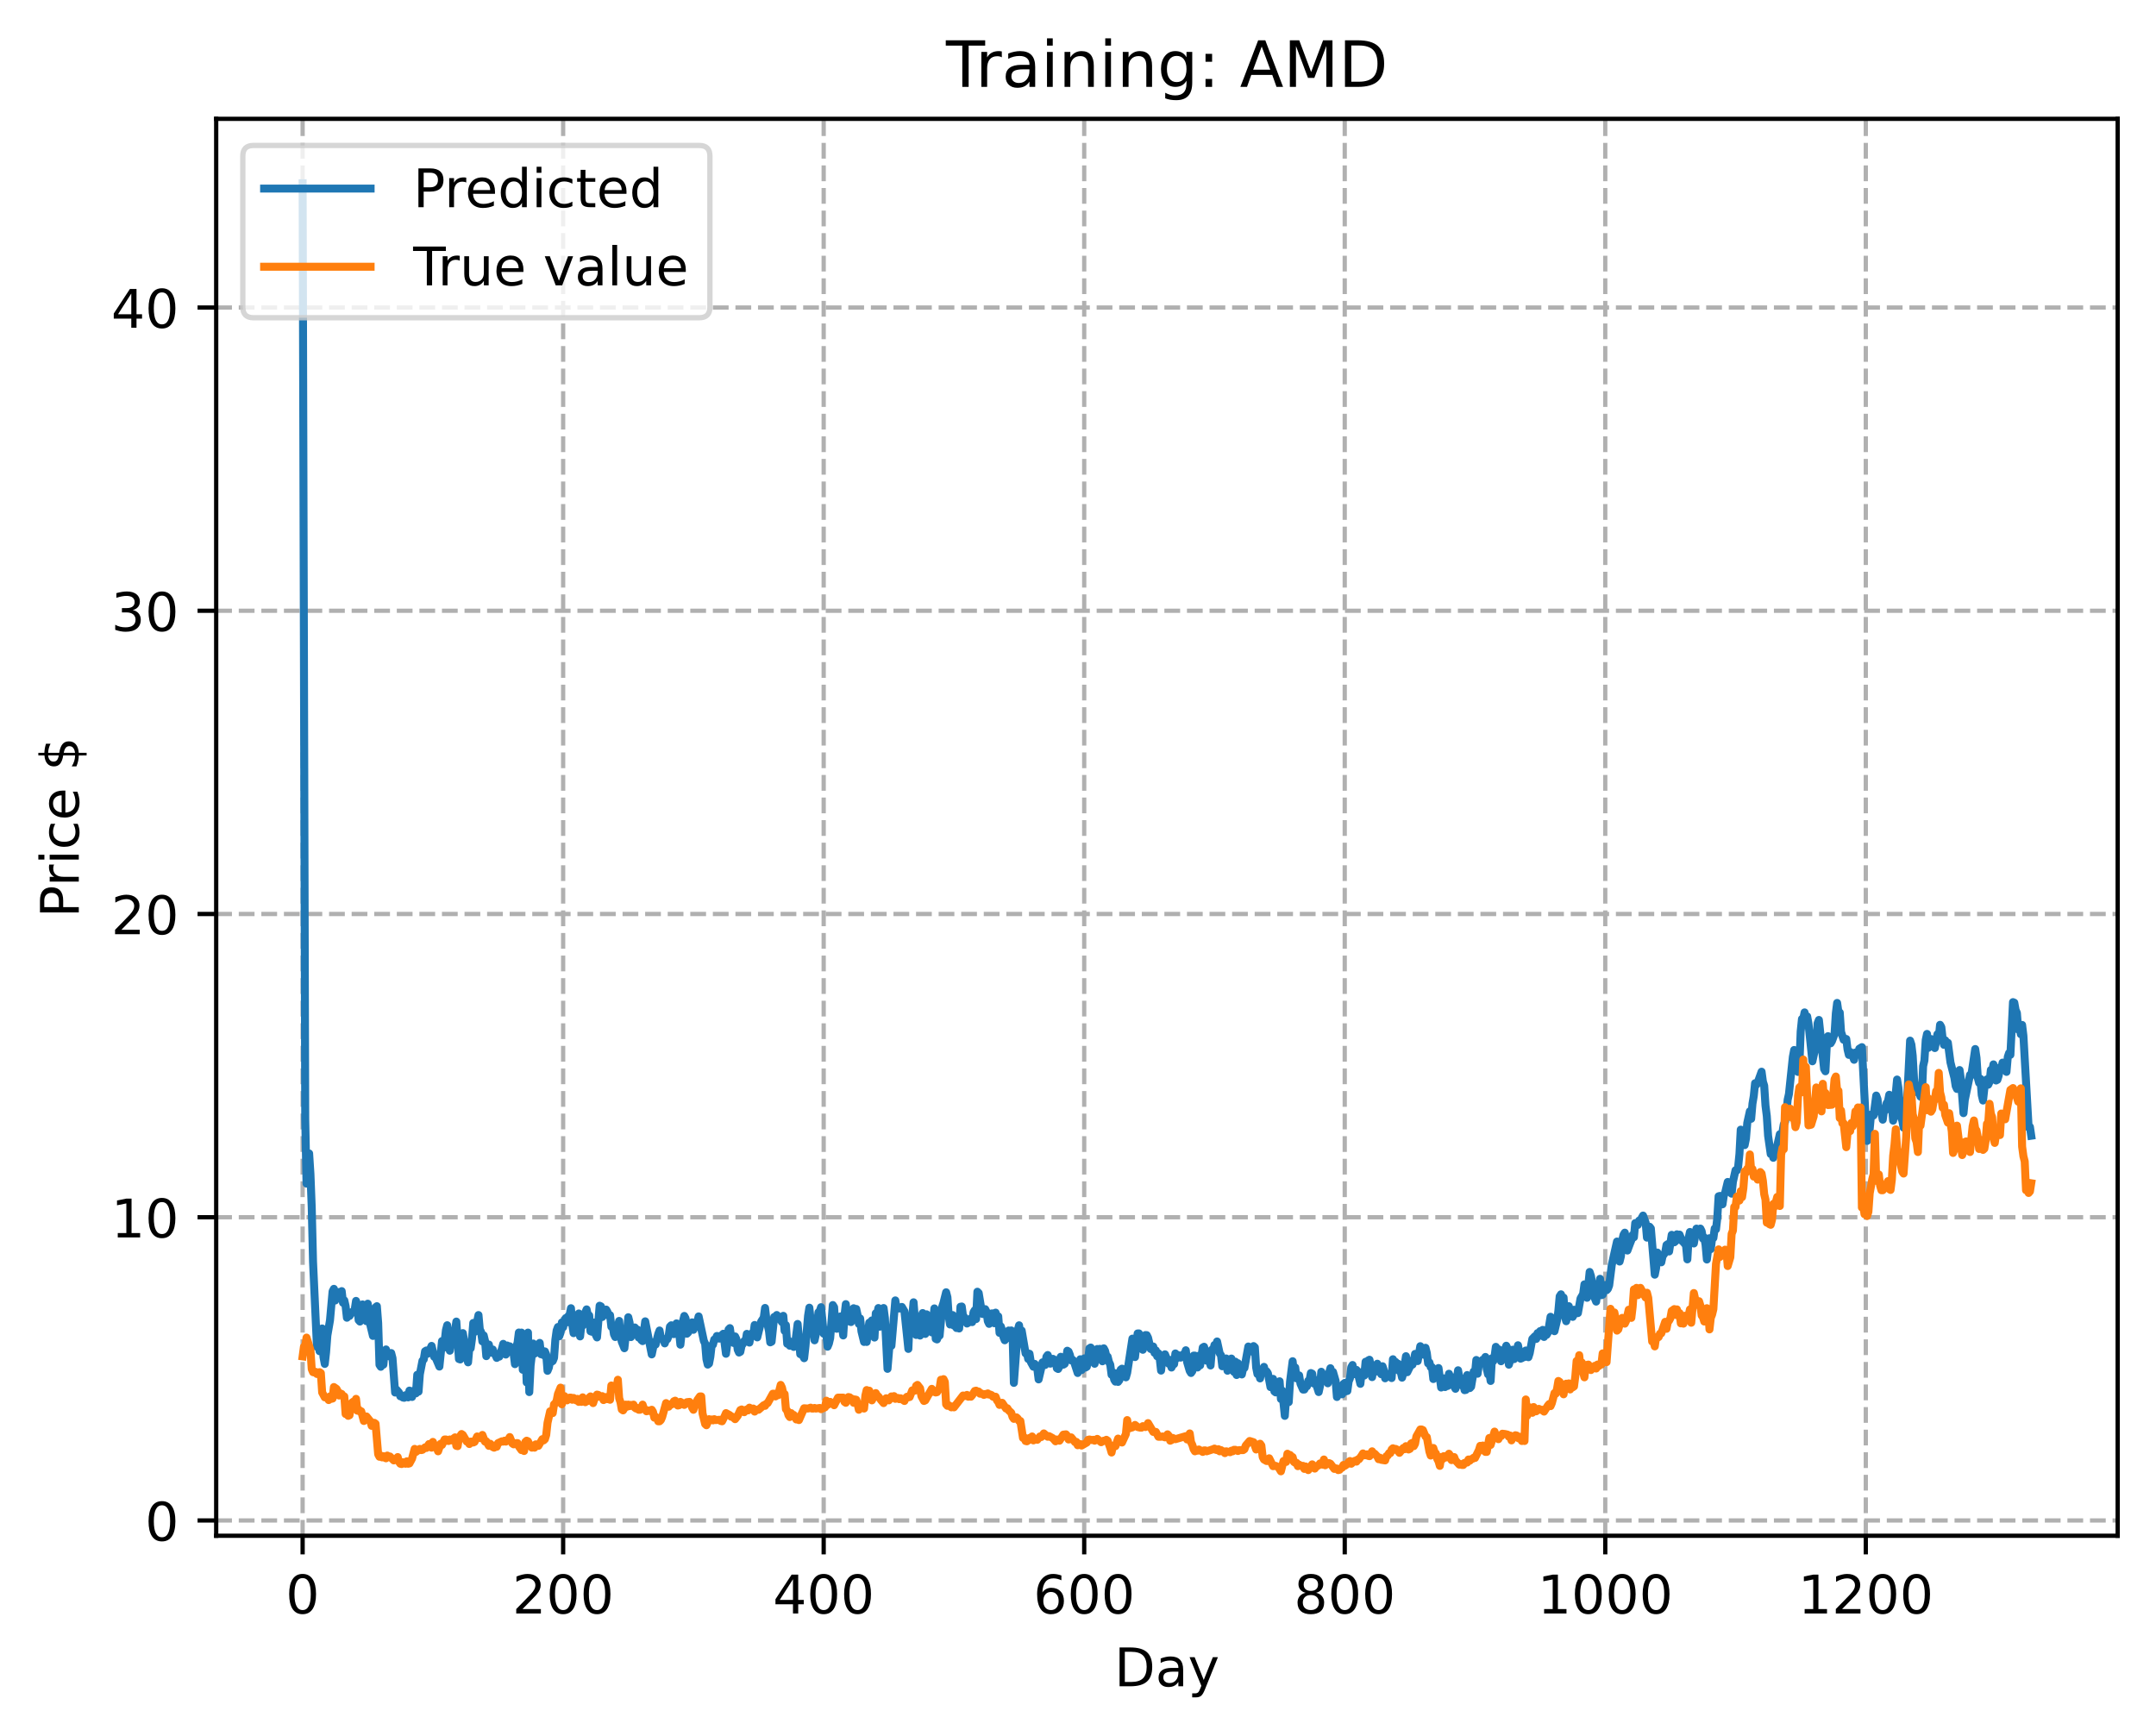 <?xml version="1.0" encoding="utf-8" standalone="no"?>
<!DOCTYPE svg PUBLIC "-//W3C//DTD SVG 1.1//EN"
  "http://www.w3.org/Graphics/SVG/1.1/DTD/svg11.dtd">
<!-- Created with matplotlib (https://matplotlib.org/) -->
<svg height="325.986pt" version="1.1" viewBox="0 0 404.923 325.986" width="404.923pt" xmlns="http://www.w3.org/2000/svg" xmlns:xlink="http://www.w3.org/1999/xlink">
 <defs>
  <style type="text/css">
*{stroke-linecap:butt;stroke-linejoin:round;}
  </style>
 </defs>
 <g id="figure_1">
  <g id="patch_1">
   <path d="M 0 325.986 
L 404.923 325.986 
L 404.923 0 
L 0 0 
z
" style="fill:#ffffff;"/>
  </g>
  <g id="axes_1">
   <g id="patch_2">
    <path d="M 40.603 288.43 
L 397.723 288.43 
L 397.723 22.318 
L 40.603 22.318 
z
" style="fill:#ffffff;"/>
   </g>
   <g id="matplotlib.axis_1">
    <g id="xtick_1">
     <g id="line2d_1">
      <path clip-path="url(#p61ad66569f)" d="M 56.836 288.43 
L 56.836 22.318 
" style="fill:none;stroke:#b0b0b0;stroke-dasharray:2.96,1.28;stroke-dashoffset:0;stroke-width:0.8;"/>
     </g>
     <g id="line2d_2">
      <defs>
       <path d="M 0 0 
L 0 3.5 
" id="m43065c8dbd" style="stroke:#000000;stroke-width:0.8;"/>
      </defs>
      <g>
       <use style="stroke:#000000;stroke-width:0.8;" x="56.836" xlink:href="#m43065c8dbd" y="288.43"/>
      </g>
     </g>
     <g id="text_1">
      <!-- 0 -->
      <defs>
       <path d="M 31.781 66.406 
Q 24.172 66.406 20.328 58.906 
Q 16.5 51.422 16.5 36.375 
Q 16.5 21.391 20.328 13.891 
Q 24.172 6.391 31.781 6.391 
Q 39.453 6.391 43.281 13.891 
Q 47.125 21.391 47.125 36.375 
Q 47.125 51.422 43.281 58.906 
Q 39.453 66.406 31.781 66.406 
z
M 31.781 74.219 
Q 44.047 74.219 50.516 64.516 
Q 56.984 54.828 56.984 36.375 
Q 56.984 17.969 50.516 8.266 
Q 44.047 -1.422 31.781 -1.422 
Q 19.531 -1.422 13.062 8.266 
Q 6.594 17.969 6.594 36.375 
Q 6.594 54.828 13.062 64.516 
Q 19.531 74.219 31.781 74.219 
z
" id="DejaVuSans-48"/>
      </defs>
      <g transform="translate(53.655 303.029)scale(0.1 -0.1)">
       <use xlink:href="#DejaVuSans-48"/>
      </g>
     </g>
    </g>
    <g id="xtick_2">
     <g id="line2d_3">
      <path clip-path="url(#p61ad66569f)" d="M 105.766 288.43 
L 105.766 22.318 
" style="fill:none;stroke:#b0b0b0;stroke-dasharray:2.96,1.28;stroke-dashoffset:0;stroke-width:0.8;"/>
     </g>
     <g id="line2d_4">
      <g>
       <use style="stroke:#000000;stroke-width:0.8;" x="105.766" xlink:href="#m43065c8dbd" y="288.43"/>
      </g>
     </g>
     <g id="text_2">
      <!-- 200 -->
      <defs>
       <path d="M 19.188 8.297 
L 53.609 8.297 
L 53.609 0 
L 7.328 0 
L 7.328 8.297 
Q 12.938 14.109 22.625 23.891 
Q 32.328 33.688 34.812 36.531 
Q 39.547 41.844 41.422 45.531 
Q 43.312 49.219 43.312 52.781 
Q 43.312 58.594 39.234 62.25 
Q 35.156 65.922 28.609 65.922 
Q 23.969 65.922 18.812 64.312 
Q 13.672 62.703 7.812 59.422 
L 7.812 69.391 
Q 13.766 71.781 18.938 73 
Q 24.125 74.219 28.422 74.219 
Q 39.75 74.219 46.484 68.547 
Q 53.219 62.891 53.219 53.422 
Q 53.219 48.922 51.531 44.891 
Q 49.859 40.875 45.406 35.406 
Q 44.188 33.984 37.641 27.219 
Q 31.109 20.453 19.188 8.297 
z
" id="DejaVuSans-50"/>
      </defs>
      <g transform="translate(96.223 303.029)scale(0.1 -0.1)">
       <use xlink:href="#DejaVuSans-50"/>
       <use x="63.623" xlink:href="#DejaVuSans-48"/>
       <use x="127.246" xlink:href="#DejaVuSans-48"/>
      </g>
     </g>
    </g>
    <g id="xtick_3">
     <g id="line2d_5">
      <path clip-path="url(#p61ad66569f)" d="M 154.697 288.43 
L 154.697 22.318 
" style="fill:none;stroke:#b0b0b0;stroke-dasharray:2.96,1.28;stroke-dashoffset:0;stroke-width:0.8;"/>
     </g>
     <g id="line2d_6">
      <g>
       <use style="stroke:#000000;stroke-width:0.8;" x="154.697" xlink:href="#m43065c8dbd" y="288.43"/>
      </g>
     </g>
     <g id="text_3">
      <!-- 400 -->
      <defs>
       <path d="M 37.797 64.312 
L 12.891 25.391 
L 37.797 25.391 
z
M 35.203 72.906 
L 47.609 72.906 
L 47.609 25.391 
L 58.016 25.391 
L 58.016 17.188 
L 47.609 17.188 
L 47.609 0 
L 37.797 0 
L 37.797 17.188 
L 4.891 17.188 
L 4.891 26.703 
z
" id="DejaVuSans-52"/>
      </defs>
      <g transform="translate(145.153 303.029)scale(0.1 -0.1)">
       <use xlink:href="#DejaVuSans-52"/>
       <use x="63.623" xlink:href="#DejaVuSans-48"/>
       <use x="127.246" xlink:href="#DejaVuSans-48"/>
      </g>
     </g>
    </g>
    <g id="xtick_4">
     <g id="line2d_7">
      <path clip-path="url(#p61ad66569f)" d="M 203.628 288.43 
L 203.628 22.318 
" style="fill:none;stroke:#b0b0b0;stroke-dasharray:2.96,1.28;stroke-dashoffset:0;stroke-width:0.8;"/>
     </g>
     <g id="line2d_8">
      <g>
       <use style="stroke:#000000;stroke-width:0.8;" x="203.628" xlink:href="#m43065c8dbd" y="288.43"/>
      </g>
     </g>
     <g id="text_4">
      <!-- 600 -->
      <defs>
       <path d="M 33.016 40.375 
Q 26.375 40.375 22.484 35.828 
Q 18.609 31.297 18.609 23.391 
Q 18.609 15.531 22.484 10.953 
Q 26.375 6.391 33.016 6.391 
Q 39.656 6.391 43.531 10.953 
Q 47.406 15.531 47.406 23.391 
Q 47.406 31.297 43.531 35.828 
Q 39.656 40.375 33.016 40.375 
z
M 52.594 71.297 
L 52.594 62.312 
Q 48.875 64.062 45.094 64.984 
Q 41.312 65.922 37.594 65.922 
Q 27.828 65.922 22.672 59.328 
Q 17.531 52.734 16.797 39.406 
Q 19.672 43.656 24.016 45.922 
Q 28.375 48.188 33.594 48.188 
Q 44.578 48.188 50.953 41.516 
Q 57.328 34.859 57.328 23.391 
Q 57.328 12.156 50.688 5.359 
Q 44.047 -1.422 33.016 -1.422 
Q 20.359 -1.422 13.672 8.266 
Q 6.984 17.969 6.984 36.375 
Q 6.984 53.656 15.188 63.938 
Q 23.391 74.219 37.203 74.219 
Q 40.922 74.219 44.703 73.484 
Q 48.484 72.75 52.594 71.297 
z
" id="DejaVuSans-54"/>
      </defs>
      <g transform="translate(194.084 303.029)scale(0.1 -0.1)">
       <use xlink:href="#DejaVuSans-54"/>
       <use x="63.623" xlink:href="#DejaVuSans-48"/>
       <use x="127.246" xlink:href="#DejaVuSans-48"/>
      </g>
     </g>
    </g>
    <g id="xtick_5">
     <g id="line2d_9">
      <path clip-path="url(#p61ad66569f)" d="M 252.558 288.43 
L 252.558 22.318 
" style="fill:none;stroke:#b0b0b0;stroke-dasharray:2.96,1.28;stroke-dashoffset:0;stroke-width:0.8;"/>
     </g>
     <g id="line2d_10">
      <g>
       <use style="stroke:#000000;stroke-width:0.8;" x="252.558" xlink:href="#m43065c8dbd" y="288.43"/>
      </g>
     </g>
     <g id="text_5">
      <!-- 800 -->
      <defs>
       <path d="M 31.781 34.625 
Q 24.75 34.625 20.719 30.859 
Q 16.703 27.094 16.703 20.516 
Q 16.703 13.922 20.719 10.156 
Q 24.75 6.391 31.781 6.391 
Q 38.812 6.391 42.859 10.172 
Q 46.922 13.969 46.922 20.516 
Q 46.922 27.094 42.891 30.859 
Q 38.875 34.625 31.781 34.625 
z
M 21.922 38.812 
Q 15.578 40.375 12.031 44.719 
Q 8.5 49.078 8.5 55.328 
Q 8.5 64.062 14.719 69.141 
Q 20.953 74.219 31.781 74.219 
Q 42.672 74.219 48.875 69.141 
Q 55.078 64.062 55.078 55.328 
Q 55.078 49.078 51.531 44.719 
Q 48 40.375 41.703 38.812 
Q 48.828 37.156 52.797 32.312 
Q 56.781 27.484 56.781 20.516 
Q 56.781 9.906 50.312 4.234 
Q 43.844 -1.422 31.781 -1.422 
Q 19.734 -1.422 13.25 4.234 
Q 6.781 9.906 6.781 20.516 
Q 6.781 27.484 10.781 32.312 
Q 14.797 37.156 21.922 38.812 
z
M 18.312 54.391 
Q 18.312 48.734 21.844 45.562 
Q 25.391 42.391 31.781 42.391 
Q 38.141 42.391 41.719 45.562 
Q 45.312 48.734 45.312 54.391 
Q 45.312 60.062 41.719 63.234 
Q 38.141 66.406 31.781 66.406 
Q 25.391 66.406 21.844 63.234 
Q 18.312 60.062 18.312 54.391 
z
" id="DejaVuSans-56"/>
      </defs>
      <g transform="translate(243.015 303.029)scale(0.1 -0.1)">
       <use xlink:href="#DejaVuSans-56"/>
       <use x="63.623" xlink:href="#DejaVuSans-48"/>
       <use x="127.246" xlink:href="#DejaVuSans-48"/>
      </g>
     </g>
    </g>
    <g id="xtick_6">
     <g id="line2d_11">
      <path clip-path="url(#p61ad66569f)" d="M 301.489 288.43 
L 301.489 22.318 
" style="fill:none;stroke:#b0b0b0;stroke-dasharray:2.96,1.28;stroke-dashoffset:0;stroke-width:0.8;"/>
     </g>
     <g id="line2d_12">
      <g>
       <use style="stroke:#000000;stroke-width:0.8;" x="301.489" xlink:href="#m43065c8dbd" y="288.43"/>
      </g>
     </g>
     <g id="text_6">
      <!-- 1000 -->
      <defs>
       <path d="M 12.406 8.297 
L 28.516 8.297 
L 28.516 63.922 
L 10.984 60.406 
L 10.984 69.391 
L 28.422 72.906 
L 38.281 72.906 
L 38.281 8.297 
L 54.391 8.297 
L 54.391 0 
L 12.406 0 
z
" id="DejaVuSans-49"/>
      </defs>
      <g transform="translate(288.764 303.029)scale(0.1 -0.1)">
       <use xlink:href="#DejaVuSans-49"/>
       <use x="63.623" xlink:href="#DejaVuSans-48"/>
       <use x="127.246" xlink:href="#DejaVuSans-48"/>
       <use x="190.869" xlink:href="#DejaVuSans-48"/>
      </g>
     </g>
    </g>
    <g id="xtick_7">
     <g id="line2d_13">
      <path clip-path="url(#p61ad66569f)" d="M 350.419 288.43 
L 350.419 22.318 
" style="fill:none;stroke:#b0b0b0;stroke-dasharray:2.96,1.28;stroke-dashoffset:0;stroke-width:0.8;"/>
     </g>
     <g id="line2d_14">
      <g>
       <use style="stroke:#000000;stroke-width:0.8;" x="350.419" xlink:href="#m43065c8dbd" y="288.43"/>
      </g>
     </g>
     <g id="text_7">
      <!-- 1200 -->
      <g transform="translate(337.694 303.029)scale(0.1 -0.1)">
       <use xlink:href="#DejaVuSans-49"/>
       <use x="63.623" xlink:href="#DejaVuSans-50"/>
       <use x="127.246" xlink:href="#DejaVuSans-48"/>
       <use x="190.869" xlink:href="#DejaVuSans-48"/>
      </g>
     </g>
    </g>
    <g id="text_8">
     <!-- Day -->
     <defs>
      <path d="M 19.672 64.797 
L 19.672 8.109 
L 31.594 8.109 
Q 46.688 8.109 53.688 14.938 
Q 60.688 21.781 60.688 36.531 
Q 60.688 51.172 53.688 57.984 
Q 46.688 64.797 31.594 64.797 
z
M 9.812 72.906 
L 30.078 72.906 
Q 51.266 72.906 61.172 64.094 
Q 71.094 55.281 71.094 36.531 
Q 71.094 17.672 61.125 8.828 
Q 51.172 0 30.078 0 
L 9.812 0 
z
" id="DejaVuSans-68"/>
      <path d="M 34.281 27.484 
Q 23.391 27.484 19.188 25 
Q 14.984 22.516 14.984 16.5 
Q 14.984 11.719 18.141 8.906 
Q 21.297 6.109 26.703 6.109 
Q 34.188 6.109 38.703 11.406 
Q 43.219 16.703 43.219 25.484 
L 43.219 27.484 
z
M 52.203 31.203 
L 52.203 0 
L 43.219 0 
L 43.219 8.297 
Q 40.141 3.328 35.547 0.953 
Q 30.953 -1.422 24.312 -1.422 
Q 15.922 -1.422 10.953 3.297 
Q 6 8.016 6 15.922 
Q 6 25.141 12.172 29.828 
Q 18.359 34.516 30.609 34.516 
L 43.219 34.516 
L 43.219 35.406 
Q 43.219 41.609 39.141 45 
Q 35.062 48.391 27.688 48.391 
Q 23 48.391 18.547 47.266 
Q 14.109 46.141 10.016 43.891 
L 10.016 52.203 
Q 14.938 54.109 19.578 55.047 
Q 24.219 56 28.609 56 
Q 40.484 56 46.344 49.844 
Q 52.203 43.703 52.203 31.203 
z
" id="DejaVuSans-97"/>
      <path d="M 32.172 -5.078 
Q 28.375 -14.844 24.75 -17.812 
Q 21.141 -20.797 15.094 -20.797 
L 7.906 -20.797 
L 7.906 -13.281 
L 13.188 -13.281 
Q 16.891 -13.281 18.938 -11.516 
Q 21 -9.766 23.484 -3.219 
L 25.094 0.875 
L 2.984 54.688 
L 12.5 54.688 
L 29.594 11.922 
L 46.688 54.688 
L 56.203 54.688 
z
" id="DejaVuSans-121"/>
     </defs>
     <g transform="translate(209.29 316.707)scale(0.1 -0.1)">
      <use xlink:href="#DejaVuSans-68"/>
      <use x="77.002" xlink:href="#DejaVuSans-97"/>
      <use x="138.281" xlink:href="#DejaVuSans-121"/>
     </g>
    </g>
   </g>
   <g id="matplotlib.axis_2">
    <g id="ytick_1">
     <g id="line2d_15">
      <path clip-path="url(#p61ad66569f)" d="M 40.603 285.56 
L 397.723 285.56 
" style="fill:none;stroke:#b0b0b0;stroke-dasharray:2.96,1.28;stroke-dashoffset:0;stroke-width:0.8;"/>
     </g>
     <g id="line2d_16">
      <defs>
       <path d="M 0 0 
L -3.5 0 
" id="me513171d13" style="stroke:#000000;stroke-width:0.8;"/>
      </defs>
      <g>
       <use style="stroke:#000000;stroke-width:0.8;" x="40.603" xlink:href="#me513171d13" y="285.56"/>
      </g>
     </g>
     <g id="text_9">
      <!-- 0 -->
      <g transform="translate(27.241 289.359)scale(0.1 -0.1)">
       <use xlink:href="#DejaVuSans-48"/>
      </g>
     </g>
    </g>
    <g id="ytick_2">
     <g id="line2d_17">
      <path clip-path="url(#p61ad66569f)" d="M 40.603 228.61 
L 397.723 228.61 
" style="fill:none;stroke:#b0b0b0;stroke-dasharray:2.96,1.28;stroke-dashoffset:0;stroke-width:0.8;"/>
     </g>
     <g id="line2d_18">
      <g>
       <use style="stroke:#000000;stroke-width:0.8;" x="40.603" xlink:href="#me513171d13" y="228.61"/>
      </g>
     </g>
     <g id="text_10">
      <!-- 10 -->
      <g transform="translate(20.878 232.409)scale(0.1 -0.1)">
       <use xlink:href="#DejaVuSans-49"/>
       <use x="63.623" xlink:href="#DejaVuSans-48"/>
      </g>
     </g>
    </g>
    <g id="ytick_3">
     <g id="line2d_19">
      <path clip-path="url(#p61ad66569f)" d="M 40.603 171.66 
L 397.723 171.66 
" style="fill:none;stroke:#b0b0b0;stroke-dasharray:2.96,1.28;stroke-dashoffset:0;stroke-width:0.8;"/>
     </g>
     <g id="line2d_20">
      <g>
       <use style="stroke:#000000;stroke-width:0.8;" x="40.603" xlink:href="#me513171d13" y="171.66"/>
      </g>
     </g>
     <g id="text_11">
      <!-- 20 -->
      <g transform="translate(20.878 175.459)scale(0.1 -0.1)">
       <use xlink:href="#DejaVuSans-50"/>
       <use x="63.623" xlink:href="#DejaVuSans-48"/>
      </g>
     </g>
    </g>
    <g id="ytick_4">
     <g id="line2d_21">
      <path clip-path="url(#p61ad66569f)" d="M 40.603 114.71 
L 397.723 114.71 
" style="fill:none;stroke:#b0b0b0;stroke-dasharray:2.96,1.28;stroke-dashoffset:0;stroke-width:0.8;"/>
     </g>
     <g id="line2d_22">
      <g>
       <use style="stroke:#000000;stroke-width:0.8;" x="40.603" xlink:href="#me513171d13" y="114.71"/>
      </g>
     </g>
     <g id="text_12">
      <!-- 30 -->
      <defs>
       <path d="M 40.578 39.312 
Q 47.656 37.797 51.625 33 
Q 55.609 28.219 55.609 21.188 
Q 55.609 10.406 48.188 4.484 
Q 40.766 -1.422 27.094 -1.422 
Q 22.516 -1.422 17.656 -0.516 
Q 12.797 0.391 7.625 2.203 
L 7.625 11.719 
Q 11.719 9.328 16.594 8.109 
Q 21.484 6.891 26.812 6.891 
Q 36.078 6.891 40.938 10.547 
Q 45.797 14.203 45.797 21.188 
Q 45.797 27.641 41.281 31.266 
Q 36.766 34.906 28.719 34.906 
L 20.219 34.906 
L 20.219 43.016 
L 29.109 43.016 
Q 36.375 43.016 40.234 45.922 
Q 44.094 48.828 44.094 54.297 
Q 44.094 59.906 40.109 62.906 
Q 36.141 65.922 28.719 65.922 
Q 24.656 65.922 20.016 65.031 
Q 15.375 64.156 9.812 62.312 
L 9.812 71.094 
Q 15.438 72.656 20.344 73.438 
Q 25.25 74.219 29.594 74.219 
Q 40.828 74.219 47.359 69.109 
Q 53.906 64.016 53.906 55.328 
Q 53.906 49.266 50.438 45.094 
Q 46.969 40.922 40.578 39.312 
z
" id="DejaVuSans-51"/>
      </defs>
      <g transform="translate(20.878 118.509)scale(0.1 -0.1)">
       <use xlink:href="#DejaVuSans-51"/>
       <use x="63.623" xlink:href="#DejaVuSans-48"/>
      </g>
     </g>
    </g>
    <g id="ytick_5">
     <g id="line2d_23">
      <path clip-path="url(#p61ad66569f)" d="M 40.603 57.76 
L 397.723 57.76 
" style="fill:none;stroke:#b0b0b0;stroke-dasharray:2.96,1.28;stroke-dashoffset:0;stroke-width:0.8;"/>
     </g>
     <g id="line2d_24">
      <g>
       <use style="stroke:#000000;stroke-width:0.8;" x="40.603" xlink:href="#me513171d13" y="57.76"/>
      </g>
     </g>
     <g id="text_13">
      <!-- 40 -->
      <g transform="translate(20.878 61.559)scale(0.1 -0.1)">
       <use xlink:href="#DejaVuSans-52"/>
       <use x="63.623" xlink:href="#DejaVuSans-48"/>
      </g>
     </g>
    </g>
    <g id="text_14">
     <!-- Price $ -->
     <defs>
      <path d="M 19.672 64.797 
L 19.672 37.406 
L 32.078 37.406 
Q 38.969 37.406 42.719 40.969 
Q 46.484 44.531 46.484 51.125 
Q 46.484 57.672 42.719 61.234 
Q 38.969 64.797 32.078 64.797 
z
M 9.812 72.906 
L 32.078 72.906 
Q 44.344 72.906 50.609 67.359 
Q 56.891 61.812 56.891 51.125 
Q 56.891 40.328 50.609 34.812 
Q 44.344 29.297 32.078 29.297 
L 19.672 29.297 
L 19.672 0 
L 9.812 0 
z
" id="DejaVuSans-80"/>
      <path d="M 41.109 46.297 
Q 39.594 47.172 37.812 47.578 
Q 36.031 48 33.891 48 
Q 26.266 48 22.188 43.047 
Q 18.109 38.094 18.109 28.812 
L 18.109 0 
L 9.078 0 
L 9.078 54.688 
L 18.109 54.688 
L 18.109 46.188 
Q 20.953 51.172 25.484 53.578 
Q 30.031 56 36.531 56 
Q 37.453 56 38.578 55.875 
Q 39.703 55.766 41.062 55.516 
z
" id="DejaVuSans-114"/>
      <path d="M 9.422 54.688 
L 18.406 54.688 
L 18.406 0 
L 9.422 0 
z
M 9.422 75.984 
L 18.406 75.984 
L 18.406 64.594 
L 9.422 64.594 
z
" id="DejaVuSans-105"/>
      <path d="M 48.781 52.594 
L 48.781 44.188 
Q 44.969 46.297 41.141 47.344 
Q 37.312 48.391 33.406 48.391 
Q 24.656 48.391 19.812 42.844 
Q 14.984 37.312 14.984 27.297 
Q 14.984 17.281 19.812 11.734 
Q 24.656 6.203 33.406 6.203 
Q 37.312 6.203 41.141 7.25 
Q 44.969 8.297 48.781 10.406 
L 48.781 2.094 
Q 45.016 0.344 40.984 -0.531 
Q 36.969 -1.422 32.422 -1.422 
Q 20.062 -1.422 12.781 6.344 
Q 5.516 14.109 5.516 27.297 
Q 5.516 40.672 12.859 48.328 
Q 20.219 56 33.016 56 
Q 37.156 56 41.109 55.141 
Q 45.062 54.297 48.781 52.594 
z
" id="DejaVuSans-99"/>
      <path d="M 56.203 29.594 
L 56.203 25.203 
L 14.891 25.203 
Q 15.484 15.922 20.484 11.062 
Q 25.484 6.203 34.422 6.203 
Q 39.594 6.203 44.453 7.469 
Q 49.312 8.734 54.109 11.281 
L 54.109 2.781 
Q 49.266 0.734 44.188 -0.344 
Q 39.109 -1.422 33.891 -1.422 
Q 20.797 -1.422 13.156 6.188 
Q 5.516 13.812 5.516 26.812 
Q 5.516 40.234 12.766 48.109 
Q 20.016 56 32.328 56 
Q 43.359 56 49.781 48.891 
Q 56.203 41.797 56.203 29.594 
z
M 47.219 32.234 
Q 47.125 39.594 43.094 43.984 
Q 39.062 48.391 32.422 48.391 
Q 24.906 48.391 20.391 44.141 
Q 15.875 39.891 15.188 32.172 
z
" id="DejaVuSans-101"/>
      <path id="DejaVuSans-32"/>
      <path d="M 33.797 -14.703 
L 28.906 -14.703 
L 28.859 0 
Q 23.734 0.094 18.609 1.188 
Q 13.484 2.297 8.297 4.5 
L 8.297 13.281 
Q 13.281 10.156 18.375 8.562 
Q 23.484 6.984 28.906 6.938 
L 28.906 29.203 
Q 18.109 30.953 13.203 35.156 
Q 8.297 39.359 8.297 46.688 
Q 8.297 54.641 13.625 59.219 
Q 18.953 63.812 28.906 64.5 
L 28.906 75.984 
L 33.797 75.984 
L 33.797 64.656 
Q 38.328 64.453 42.578 63.688 
Q 46.828 62.938 50.875 61.625 
L 50.875 53.078 
Q 46.828 55.125 42.547 56.25 
Q 38.281 57.375 33.797 57.562 
L 33.797 36.719 
Q 44.875 35.016 50.094 30.609 
Q 55.328 26.219 55.328 18.609 
Q 55.328 10.359 49.781 5.594 
Q 44.234 0.828 33.797 0.094 
z
M 28.906 37.594 
L 28.906 57.625 
Q 23.25 56.984 20.266 54.391 
Q 17.281 51.812 17.281 47.516 
Q 17.281 43.312 20.031 40.969 
Q 22.797 38.625 28.906 37.594 
z
M 33.797 28.219 
L 33.797 7.078 
Q 39.984 7.906 43.141 10.594 
Q 46.297 13.281 46.297 17.672 
Q 46.297 21.969 43.281 24.5 
Q 40.281 27.047 33.797 28.219 
z
" id="DejaVuSans-36"/>
     </defs>
     <g transform="translate(14.798 172.342)rotate(-90)scale(0.1 -0.1)">
      <use xlink:href="#DejaVuSans-80"/>
      <use x="58.553" xlink:href="#DejaVuSans-114"/>
      <use x="99.666" xlink:href="#DejaVuSans-105"/>
      <use x="127.449" xlink:href="#DejaVuSans-99"/>
      <use x="182.43" xlink:href="#DejaVuSans-101"/>
      <use x="243.953" xlink:href="#DejaVuSans-32"/>
      <use x="275.74" xlink:href="#DejaVuSans-36"/>
     </g>
    </g>
   </g>
   <g id="line2d_25">
    <path clip-path="url(#p61ad66569f)" d="M 56.836 34.414 
L 57.325 210.164 
L 57.57 222.297 
L 57.814 220.79 
L 58.059 216.63 
L 58.304 220.457 
L 58.548 226.801 
L 58.793 237.002 
L 59.527 252.953 
L 59.772 251.901 
L 60.016 253.776 
L 60.261 253.713 
L 60.506 249.505 
L 60.75 254.845 
L 60.995 256.163 
L 61.24 253.995 
L 61.484 250.827 
L 61.974 247.992 
L 62.463 242.53 
L 62.708 242.062 
L 62.952 244.255 
L 63.197 243.8 
L 63.441 242.661 
L 63.686 243.538 
L 64.175 242.49 
L 64.42 244.682 
L 64.665 244.229 
L 64.909 245.303 
L 65.154 247.488 
L 65.399 246.634 
L 65.643 247.157 
L 66.133 246.407 
L 66.377 246.368 
L 66.622 245.927 
L 66.867 244.326 
L 67.111 245.146 
L 67.356 247.934 
L 67.601 248.206 
L 67.845 246.954 
L 68.09 244.986 
L 68.335 245.573 
L 68.824 248.136 
L 69.069 244.851 
L 69.558 248.877 
L 70.047 250.902 
L 70.292 248.878 
L 70.536 245.526 
L 70.781 245.321 
L 71.026 248.471 
L 71.27 256.327 
L 71.515 256.703 
L 71.76 254.923 
L 72.004 256.306 
L 72.249 253.74 
L 72.494 253.444 
L 72.738 254.222 
L 72.983 254.62 
L 73.228 254.784 
L 73.472 254.121 
L 73.717 255.073 
L 74.206 261.536 
L 74.451 260.973 
L 74.94 261.531 
L 75.185 262.241 
L 75.429 262.253 
L 75.674 262.477 
L 75.919 262.523 
L 76.163 262.035 
L 76.408 262.021 
L 76.653 262.449 
L 76.897 261.174 
L 77.142 262.064 
L 77.387 262.37 
L 77.631 261.219 
L 77.876 261.349 
L 78.121 261.689 
L 78.365 258.199 
L 78.61 261.369 
L 78.855 258.09 
L 79.344 255.563 
L 79.589 255.306 
L 79.833 253.787 
L 80.078 253.639 
L 80.323 254.248 
L 80.812 253.312 
L 81.056 252.777 
L 81.546 254.825 
L 81.79 254.927 
L 82.524 256.661 
L 83.014 251.865 
L 83.258 253.165 
L 83.503 252.033 
L 83.748 249.828 
L 83.992 248.896 
L 84.482 253.684 
L 84.726 251.62 
L 84.971 252.404 
L 85.216 251.598 
L 85.705 248.209 
L 86.194 255.241 
L 86.439 255.325 
L 86.684 252.075 
L 86.928 250.376 
L 87.173 251.816 
L 87.417 253.943 
L 87.907 255.868 
L 88.151 253.163 
L 88.396 253.236 
L 88.641 251.49 
L 88.885 248.467 
L 89.13 250.166 
L 89.375 249.318 
L 89.864 246.986 
L 90.109 249.691 
L 90.353 250.164 
L 90.598 251.934 
L 90.843 250.8 
L 91.087 251.801 
L 91.332 254.703 
L 91.577 252.501 
L 91.821 252.524 
L 92.066 254.055 
L 92.311 253.563 
L 92.555 253.457 
L 92.8 254.212 
L 93.044 254.475 
L 93.289 255.031 
L 93.534 254.783 
L 93.778 254.799 
L 94.268 253.326 
L 94.512 252.394 
L 94.757 253.136 
L 95.002 254.403 
L 95.246 252.7 
L 95.491 253.351 
L 95.736 252.855 
L 95.98 253.831 
L 96.47 254.277 
L 96.714 256.206 
L 96.959 252.927 
L 97.204 252.183 
L 97.448 250.265 
L 97.693 250.767 
L 97.938 250.277 
L 98.182 257.262 
L 98.427 255.899 
L 98.672 252.828 
L 98.916 259.645 
L 99.161 250.279 
L 99.405 261.454 
L 99.65 256.477 
L 100.139 252.332 
L 100.384 254.243 
L 100.629 253.58 
L 100.873 253.516 
L 101.118 253.075 
L 101.363 252.213 
L 101.607 254.345 
L 101.852 253.654 
L 102.097 254.519 
L 102.341 253.815 
L 102.586 254.399 
L 102.831 257.46 
L 103.075 256.868 
L 103.32 255.551 
L 103.565 255.784 
L 103.809 255.626 
L 104.054 255.025 
L 104.299 251.646 
L 104.543 249.879 
L 104.788 249.229 
L 105.032 250.969 
L 105.277 250.287 
L 105.522 248.37 
L 105.766 249.268 
L 106.011 247.98 
L 106.256 247.55 
L 106.5 248.352 
L 106.745 247.161 
L 106.99 246.932 
L 107.234 245.7 
L 107.479 248.767 
L 107.724 250.386 
L 107.968 249.434 
L 108.213 247.269 
L 108.702 246.688 
L 108.947 250.999 
L 109.192 248.737 
L 109.436 248.977 
L 109.681 248.493 
L 109.926 246.52 
L 110.17 245.92 
L 110.415 247.041 
L 110.66 247.05 
L 110.904 250.034 
L 111.149 250.118 
L 111.393 248.436 
L 111.638 248.388 
L 111.883 250.683 
L 112.127 251.187 
L 112.617 245.231 
L 112.861 245.349 
L 113.106 247.357 
L 113.351 246.822 
L 113.595 246.973 
L 113.84 245.957 
L 114.085 246.366 
L 114.329 247.117 
L 114.574 247.002 
L 114.819 249.18 
L 115.063 248.954 
L 115.308 250.589 
L 115.553 251.11 
L 115.797 249.152 
L 116.042 249.004 
L 116.287 248.084 
L 116.531 250.842 
L 116.776 252.004 
L 117.265 253.216 
L 117.51 250.97 
L 117.754 250.204 
L 117.999 247.393 
L 118.244 248.412 
L 118.488 251.128 
L 118.733 250.084 
L 119.222 249.315 
L 119.467 250.415 
L 119.712 249.71 
L 119.956 251.213 
L 120.201 250.857 
L 120.446 251.672 
L 120.69 251.876 
L 121.18 248.166 
L 122.403 254.375 
L 122.892 252.054 
L 123.137 252.523 
L 123.626 250.541 
L 123.871 249.886 
L 124.115 251.261 
L 124.605 251.477 
L 124.849 252.306 
L 125.094 251.558 
L 125.339 251.516 
L 125.583 250.885 
L 125.828 249.156 
L 126.073 248.905 
L 126.317 250.305 
L 126.562 250.565 
L 126.807 249.832 
L 127.051 248.551 
L 127.296 248.697 
L 127.541 250.195 
L 127.785 252.549 
L 128.275 248.107 
L 128.519 247.152 
L 128.764 247.611 
L 129.008 250.492 
L 129.253 250.248 
L 129.987 248.36 
L 130.232 249.755 
L 130.476 248.819 
L 130.721 249.204 
L 131.21 247.238 
L 132.189 251.836 
L 132.434 252.36 
L 132.678 255.27 
L 132.923 256.291 
L 133.168 256.094 
L 133.412 254.828 
L 133.657 252.675 
L 133.902 252.552 
L 134.146 251.578 
L 134.391 251.541 
L 134.636 250.917 
L 134.88 250.946 
L 135.125 251.408 
L 135.614 250.715 
L 135.859 250.492 
L 136.348 254.255 
L 136.593 252.409 
L 136.837 249.692 
L 137.082 249.438 
L 137.327 251.161 
L 137.816 252.238 
L 138.061 251 
L 138.305 251.505 
L 138.55 253.485 
L 138.795 254.025 
L 139.039 253.889 
L 139.284 252.718 
L 139.529 252.402 
L 139.773 251.869 
L 140.018 251.995 
L 140.263 250.516 
L 140.507 251.724 
L 140.752 252.156 
L 140.996 250.828 
L 141.241 250.395 
L 141.486 250.65 
L 141.73 248.851 
L 141.975 248.992 
L 142.22 251.181 
L 142.954 248.206 
L 143.443 247.468 
L 143.688 245.65 
L 143.932 247.739 
L 144.422 249.959 
L 144.666 252.112 
L 144.911 251.989 
L 145.4 247.338 
L 145.645 247.315 
L 145.89 246.978 
L 146.379 247.522 
L 146.868 248.301 
L 147.113 247.131 
L 147.357 249.953 
L 147.602 248.875 
L 147.847 252.38 
L 148.091 251.768 
L 148.336 252.749 
L 148.581 252.264 
L 148.825 252.435 
L 149.07 252.968 
L 149.315 252.513 
L 149.804 248.656 
L 150.293 254.33 
L 150.538 253.532 
L 150.783 254.617 
L 151.027 255.09 
L 151.272 252.903 
L 151.761 247.142 
L 152.006 245.6 
L 152.251 248.005 
L 152.74 249.187 
L 152.984 251.728 
L 153.229 250.585 
L 153.718 246.458 
L 153.963 246.227 
L 154.208 245.505 
L 154.697 250.488 
L 154.942 249.721 
L 155.186 250.538 
L 155.431 252.925 
L 155.676 252.335 
L 155.92 251.312 
L 156.41 245.105 
L 156.654 245.508 
L 156.899 249.015 
L 157.144 249.561 
L 157.388 248.102 
L 157.878 247.236 
L 158.367 250.817 
L 158.612 246.983 
L 158.856 244.933 
L 159.101 247.268 
L 159.345 246.439 
L 159.59 248.209 
L 159.835 248.3 
L 160.079 246.406 
L 160.324 245.705 
L 160.569 246.658 
L 160.813 245.84 
L 161.058 246.956 
L 161.303 248.647 
L 161.547 247.62 
L 161.792 250.042 
L 162.281 252.037 
L 162.526 251.649 
L 162.771 252.037 
L 163.26 248.405 
L 163.505 248.381 
L 163.749 247.996 
L 163.994 249.181 
L 164.239 251.213 
L 164.483 246.649 
L 164.728 246.82 
L 164.972 245.668 
L 165.217 249.177 
L 165.462 247.434 
L 165.706 246.872 
L 165.951 245.665 
L 166.196 247.545 
L 166.685 257.088 
L 167.174 251.302 
L 167.419 252.759 
L 168.153 244.233 
L 168.398 245.727 
L 168.642 245.432 
L 168.887 245.754 
L 169.132 245.737 
L 169.376 245.457 
L 169.866 246.286 
L 170.355 250.966 
L 170.6 253.344 
L 170.844 247.761 
L 171.089 247.106 
L 171.333 247.25 
L 171.578 244.587 
L 172.067 250.722 
L 172.312 248.088 
L 172.801 250.838 
L 173.046 247.224 
L 173.291 246.609 
L 173.535 250.382 
L 173.78 250.532 
L 174.025 246.845 
L 174.269 249.323 
L 174.514 249.643 
L 174.759 249.473 
L 175.003 250.241 
L 175.493 245.736 
L 175.737 251.45 
L 175.982 251.562 
L 176.227 250.934 
L 176.471 250.85 
L 176.96 245.409 
L 177.205 244.664 
L 177.694 242.706 
L 177.939 243.643 
L 178.184 247.213 
L 178.428 248.757 
L 178.673 247.563 
L 178.918 246.984 
L 179.162 248.968 
L 179.407 248.384 
L 179.652 249.424 
L 179.896 249.232 
L 180.141 249.509 
L 180.386 245.423 
L 180.63 245.379 
L 180.875 247.235 
L 181.12 247.391 
L 181.609 248.576 
L 181.854 248.432 
L 182.098 247.874 
L 182.343 247.621 
L 182.588 248.311 
L 182.832 246.472 
L 183.077 246.071 
L 183.321 247.74 
L 183.566 242.604 
L 183.811 242.849 
L 184.3 245.82 
L 184.545 246.787 
L 184.789 245.971 
L 185.034 245.879 
L 185.279 246.359 
L 185.523 248.133 
L 185.768 248.641 
L 186.257 246.683 
L 186.502 246.671 
L 186.747 248.519 
L 186.991 246.532 
L 187.236 247.61 
L 187.481 247.224 
L 187.725 250.336 
L 187.97 249.12 
L 188.215 249.903 
L 188.459 251.121 
L 188.704 251.722 
L 188.948 250.79 
L 189.193 251.295 
L 189.438 249.889 
L 189.682 251.321 
L 189.927 249.878 
L 190.172 250.528 
L 190.416 259.725 
L 191.15 249.791 
L 191.395 248.909 
L 191.64 251.14 
L 191.884 249.901 
L 192.618 254.189 
L 192.863 254.063 
L 193.108 255.231 
L 193.352 254.251 
L 193.597 255.794 
L 194.086 256.689 
L 194.331 256.156 
L 194.575 256.49 
L 194.82 257.087 
L 195.065 259.069 
L 195.554 256.965 
L 195.799 255.867 
L 196.288 256.366 
L 196.533 254.806 
L 196.777 254.492 
L 197.022 255.131 
L 197.267 256.114 
L 197.756 255.21 
L 198.001 255.561 
L 198.245 255.421 
L 198.49 256.978 
L 198.735 257.115 
L 198.979 256.658 
L 199.224 254.822 
L 199.469 256.299 
L 199.713 256.302 
L 199.958 256.148 
L 200.203 255.381 
L 200.447 253.684 
L 200.692 253.844 
L 200.936 254.461 
L 201.181 255.498 
L 201.426 255.37 
L 201.67 255.613 
L 202.404 257.869 
L 202.894 255.287 
L 203.138 257.317 
L 203.383 255.846 
L 203.628 255.127 
L 203.872 256.848 
L 204.117 256.693 
L 204.362 255.332 
L 204.606 253.234 
L 204.851 253.085 
L 205.096 254.291 
L 205.34 254.41 
L 205.585 256.135 
L 206.074 253.361 
L 206.319 254.841 
L 206.563 253.334 
L 207.053 255.669 
L 207.297 253.234 
L 207.542 253.699 
L 207.787 254.694 
L 208.031 254.795 
L 208.276 255.787 
L 208.521 256.299 
L 208.765 258.199 
L 209.01 257.74 
L 209.255 259.122 
L 209.499 259.492 
L 209.744 257.908 
L 209.989 259.538 
L 210.233 259.211 
L 210.478 257.238 
L 210.723 257.056 
L 210.967 257.16 
L 211.212 257.558 
L 211.457 258.681 
L 211.701 257.823 
L 212.68 251.413 
L 213.169 254.878 
L 213.658 250.44 
L 213.903 250.432 
L 214.392 253.289 
L 214.637 253.507 
L 215.126 250.74 
L 215.371 250.758 
L 215.616 251.238 
L 216.105 253.337 
L 216.35 253.45 
L 216.594 252.894 
L 216.839 254.091 
L 217.084 253.618 
L 217.328 254.728 
L 217.573 254.173 
L 217.818 255.235 
L 218.062 257.418 
L 218.307 255.223 
L 218.551 254.943 
L 218.796 254.355 
L 219.53 256.149 
L 219.775 255.42 
L 220.019 256.842 
L 220.264 256.297 
L 220.509 256.201 
L 220.753 254.195 
L 220.998 255.115 
L 221.243 254.497 
L 221.487 254.61 
L 221.732 254.978 
L 222.221 254.37 
L 222.466 254.43 
L 222.711 253.596 
L 222.955 255.82 
L 223.445 257.481 
L 223.689 257.867 
L 223.934 257.522 
L 224.179 254.603 
L 224.423 254.604 
L 224.668 255.225 
L 224.912 256.835 
L 225.157 254.629 
L 225.402 256.433 
L 225.891 253.089 
L 226.136 252.939 
L 226.38 253.917 
L 226.625 255.561 
L 226.87 254.375 
L 227.359 256.456 
L 227.604 253.491 
L 227.848 253.624 
L 228.093 252.606 
L 228.338 253.253 
L 228.582 251.947 
L 229.072 254.187 
L 229.316 254.532 
L 229.561 256.603 
L 229.806 256.417 
L 230.295 255.14 
L 230.539 257.442 
L 231.029 256.82 
L 231.273 255.155 
L 231.518 257.268 
L 231.763 257.672 
L 232.007 255.735 
L 232.252 258.246 
L 232.497 256.025 
L 232.986 256.9 
L 233.231 258.14 
L 233.475 257.022 
L 233.72 256.92 
L 234.209 254.216 
L 234.454 252.894 
L 234.699 253.866 
L 234.943 253.424 
L 235.188 253.55 
L 235.433 252.815 
L 235.677 253.044 
L 235.922 256.831 
L 236.167 258.069 
L 236.411 257.854 
L 236.656 258.886 
L 236.9 257.449 
L 237.145 257.199 
L 237.39 256.716 
L 237.634 257.779 
L 237.879 257.545 
L 238.124 257.915 
L 238.613 260.521 
L 238.858 259.348 
L 239.102 258.967 
L 239.347 261.323 
L 239.592 261.513 
L 240.081 260.812 
L 240.326 259.423 
L 240.57 262.751 
L 240.815 261.177 
L 241.304 265.919 
L 241.549 262.432 
L 241.794 261.616 
L 242.038 263.342 
L 242.283 259.505 
L 242.772 255.654 
L 243.017 257.858 
L 243.261 256.833 
L 243.506 258.874 
L 243.995 258.314 
L 244.24 259.873 
L 244.729 260.98 
L 244.974 260.974 
L 245.219 260.505 
L 245.463 260.37 
L 245.708 259.324 
L 245.953 259.207 
L 246.197 257.876 
L 246.442 257.993 
L 246.687 259.819 
L 246.931 259.145 
L 247.665 261.447 
L 247.91 260.32 
L 248.155 257.635 
L 248.399 258.075 
L 248.888 258.297 
L 249.133 258.789 
L 249.378 259.802 
L 249.622 257.851 
L 249.867 256.967 
L 250.112 258.071 
L 250.356 257.667 
L 250.846 259.36 
L 251.09 262.373 
L 251.335 260.625 
L 251.58 260.502 
L 251.824 261.029 
L 252.069 261.868 
L 252.314 259.93 
L 252.558 259.733 
L 252.803 261.302 
L 253.048 261.244 
L 253.292 259.452 
L 253.537 258.871 
L 253.782 256.782 
L 254.026 256.366 
L 254.271 258.095 
L 254.76 257.28 
L 255.005 257.836 
L 255.494 259.905 
L 255.739 257.705 
L 255.983 257.613 
L 256.228 258.347 
L 256.473 255.752 
L 256.717 256.559 
L 256.962 255.511 
L 257.207 255.379 
L 257.451 256.566 
L 257.696 258.642 
L 257.941 256.828 
L 258.185 257.699 
L 258.43 256.581 
L 258.675 256.125 
L 259.409 258.095 
L 259.653 256.597 
L 259.898 257.314 
L 260.143 258.863 
L 260.387 258.024 
L 260.632 258.438 
L 261.121 257.922 
L 261.366 258.819 
L 261.61 255.282 
L 261.855 256.531 
L 262.1 255.787 
L 262.344 257.254 
L 262.589 256.13 
L 262.834 257.515 
L 263.078 257.694 
L 263.323 258.743 
L 263.568 257.871 
L 264.057 254.709 
L 264.302 257.718 
L 264.791 256.718 
L 265.036 255.579 
L 265.28 256.303 
L 265.525 255.549 
L 265.77 254.279 
L 266.014 255.281 
L 266.259 255.63 
L 266.748 252.832 
L 266.993 253.54 
L 267.237 253.868 
L 267.482 254.458 
L 267.727 253.131 
L 267.971 254.099 
L 268.216 256.063 
L 268.461 255.883 
L 268.705 256.769 
L 268.95 256.776 
L 269.195 259 
L 269.439 258.747 
L 269.684 258.708 
L 269.929 258.153 
L 270.173 256.936 
L 270.663 260.595 
L 270.907 260.202 
L 271.152 258.87 
L 271.397 260.51 
L 271.641 259.759 
L 271.886 260.301 
L 272.131 258.008 
L 272.375 258.713 
L 272.864 258.686 
L 273.109 260.401 
L 273.354 260.833 
L 273.843 257.356 
L 274.088 258.742 
L 274.332 258.787 
L 274.577 260.224 
L 274.822 259.892 
L 275.066 261.094 
L 275.311 261.039 
L 275.556 258.251 
L 275.8 259.133 
L 276.045 260.704 
L 276.29 260.442 
L 276.779 257.583 
L 277.024 257.964 
L 277.268 255.423 
L 277.513 258.006 
L 277.758 256.167 
L 278.002 255.684 
L 278.247 255.619 
L 278.491 255.371 
L 278.736 255.663 
L 278.981 254.853 
L 279.225 257.079 
L 279.47 258.126 
L 279.715 257.817 
L 279.959 259.362 
L 280.204 255.101 
L 280.449 255.646 
L 280.693 254.796 
L 280.938 252.956 
L 281.183 254.162 
L 281.427 253.399 
L 281.917 255.663 
L 282.161 253.612 
L 282.406 254.158 
L 282.895 252.746 
L 283.14 253.264 
L 283.385 256.306 
L 283.629 255.513 
L 283.874 253.986 
L 284.118 253.495 
L 284.363 255.264 
L 284.608 254.115 
L 284.852 253.829 
L 285.097 252.656 
L 285.586 255.173 
L 285.831 255.079 
L 286.076 254.731 
L 286.32 254.874 
L 286.565 253.643 
L 286.81 254.599 
L 287.054 254.902 
L 287.299 254.128 
L 287.788 251.472 
L 288.278 250.962 
L 288.522 251.468 
L 288.767 250.376 
L 289.012 250.94 
L 289.256 249.997 
L 289.501 250.266 
L 289.746 249.768 
L 289.99 251.099 
L 290.235 250.447 
L 290.479 250.693 
L 290.724 250.265 
L 291.213 247.307 
L 291.703 247.796 
L 291.947 250.017 
L 292.437 247.958 
L 292.681 246.2 
L 292.926 243.466 
L 293.171 243.089 
L 293.415 244.314 
L 293.66 243.694 
L 293.905 247.222 
L 294.149 248.143 
L 294.394 247.071 
L 294.639 245.316 
L 294.883 247.014 
L 295.128 246.358 
L 295.373 247.329 
L 295.617 245.992 
L 295.862 246.755 
L 296.106 246.279 
L 296.351 246.616 
L 296.84 243.872 
L 297.33 243.034 
L 297.574 241.218 
L 297.819 243.068 
L 298.064 243.744 
L 298.553 238.89 
L 298.798 239.652 
L 299.532 243.854 
L 299.776 244.459 
L 300.021 242.583 
L 300.266 241.997 
L 300.51 240.178 
L 300.755 243.255 
L 301 243.157 
L 301.489 241.337 
L 301.734 242.325 
L 301.978 242.074 
L 302.223 241.413 
L 302.712 237.564 
L 303.201 235.354 
L 303.691 233.178 
L 303.935 235.984 
L 304.18 236.934 
L 304.425 235.957 
L 304.669 232.988 
L 304.914 231.913 
L 305.159 231.511 
L 305.648 234.868 
L 306.137 233.553 
L 306.382 232.938 
L 306.627 231.937 
L 306.871 232.376 
L 307.116 229.713 
L 307.361 230.168 
L 307.605 230.061 
L 307.85 229.238 
L 308.094 229.199 
L 308.584 228.301 
L 309.073 229.642 
L 309.318 232.444 
L 309.562 230.987 
L 309.807 230.395 
L 310.052 230.714 
L 310.786 239.403 
L 311.03 238.196 
L 311.275 235.244 
L 311.52 236.187 
L 311.764 236.533 
L 312.009 237.082 
L 312.254 235.926 
L 312.743 235.242 
L 312.988 233.83 
L 313.232 233.659 
L 313.477 235.044 
L 313.966 231.919 
L 314.211 232.954 
L 314.455 233.32 
L 314.7 233.11 
L 314.945 231.819 
L 315.189 232.665 
L 315.434 231.876 
L 315.923 233.084 
L 316.168 233.3 
L 316.657 233.893 
L 316.902 236.524 
L 317.147 232.498 
L 317.391 231.38 
L 317.636 231.955 
L 318.125 233.542 
L 318.615 230.75 
L 318.859 231.568 
L 319.349 230.744 
L 319.593 231.234 
L 319.838 232.636 
L 320.082 232.403 
L 320.327 233.827 
L 320.572 236.553 
L 321.061 232.555 
L 321.306 234.602 
L 321.55 232.62 
L 321.795 232.515 
L 322.04 230.733 
L 322.284 230.885 
L 322.529 228.749 
L 322.774 224.679 
L 323.018 224.611 
L 323.263 226.219 
L 323.508 226.18 
L 323.752 224.533 
L 323.997 224.014 
L 324.486 221.987 
L 324.731 222.069 
L 325.22 224.187 
L 325.465 221.946 
L 325.954 219.789 
L 326.199 219.834 
L 326.443 219.159 
L 326.688 216.724 
L 326.933 212.164 
L 327.177 212.281 
L 327.667 215.072 
L 327.911 213.853 
L 328.156 210.909 
L 328.645 208.706 
L 328.89 210.126 
L 329.135 207.287 
L 329.379 205.837 
L 329.624 203.441 
L 329.869 203.736 
L 330.113 203.314 
L 330.847 201.28 
L 331.092 203.127 
L 331.337 203.916 
L 331.581 207.656 
L 331.826 209.613 
L 332.07 213.321 
L 332.56 216.746 
L 332.804 215.611 
L 333.049 217.448 
L 333.294 216.591 
L 333.538 216.235 
L 334.272 213.016 
L 334.517 214.216 
L 335.006 211.181 
L 335.251 210.73 
L 335.496 209.11 
L 335.74 206.566 
L 335.985 205.477 
L 336.719 198.491 
L 336.964 197.2 
L 337.208 198.704 
L 337.453 198.303 
L 337.698 201.325 
L 337.942 200.18 
L 338.187 193.729 
L 338.431 191.371 
L 338.676 191.346 
L 338.921 190.141 
L 339.165 192.154 
L 339.41 190.884 
L 339.655 192.267 
L 340.389 199.324 
L 341.123 195.953 
L 341.367 192.183 
L 341.612 191.56 
L 342.591 200.782 
L 342.835 201.199 
L 343.08 196.594 
L 343.325 194.606 
L 343.814 195.95 
L 344.058 195.545 
L 344.548 194.212 
L 344.792 190.319 
L 345.037 188.363 
L 345.282 190.101 
L 345.526 190.166 
L 345.771 193.796 
L 346.26 195.282 
L 346.505 195.085 
L 346.75 195.137 
L 346.994 197.109 
L 347.239 198.122 
L 347.484 197.56 
L 347.728 197.79 
L 348.218 199.041 
L 348.462 197.682 
L 348.707 198.011 
L 348.952 198.081 
L 349.196 196.967 
L 349.686 196.667 
L 350.419 210.61 
L 350.664 214.285 
L 351.153 212.045 
L 351.398 209.333 
L 351.643 209.626 
L 351.887 209.492 
L 352.377 205.761 
L 352.621 206.442 
L 352.866 208.716 
L 353.111 208.715 
L 353.355 208.937 
L 353.6 210.29 
L 353.845 208.504 
L 354.089 208.536 
L 354.334 207.198 
L 354.579 206.845 
L 354.823 205.612 
L 355.068 205.882 
L 355.313 207.672 
L 355.557 210.479 
L 356.291 202.751 
L 356.536 204.283 
L 357.025 209.878 
L 357.27 210.435 
L 357.514 211.789 
L 358.004 210.115 
L 358.738 195.444 
L 358.982 196.189 
L 359.227 198.255 
L 359.472 202.545 
L 359.716 204.842 
L 360.206 205.218 
L 360.45 205.269 
L 360.695 205.96 
L 360.94 206.104 
L 361.184 200.236 
L 361.429 199.173 
L 361.674 195.328 
L 361.918 194.185 
L 362.163 196.8 
L 362.407 195.486 
L 362.652 195.142 
L 362.897 196.227 
L 363.141 196.4 
L 363.386 196.839 
L 363.875 194.231 
L 364.12 194.899 
L 364.365 192.474 
L 364.609 192.91 
L 364.854 195.11 
L 365.099 196.235 
L 365.343 195.389 
L 365.588 196.335 
L 365.833 195.838 
L 366.322 199.528 
L 367.056 202.427 
L 367.301 203.986 
L 367.545 204.519 
L 368.034 200.969 
L 368.279 202.76 
L 368.768 209.063 
L 369.013 206.578 
L 369.992 201.873 
L 370.236 201.954 
L 370.97 197.021 
L 371.215 198.693 
L 371.46 202.478 
L 371.704 203.382 
L 371.949 202.616 
L 372.194 205.67 
L 372.438 206.694 
L 372.683 204.415 
L 372.928 203.209 
L 373.172 202.72 
L 373.417 203.718 
L 373.662 203.2 
L 373.906 200.952 
L 374.151 201.213 
L 374.395 199.903 
L 374.885 202.934 
L 375.129 202.801 
L 375.374 202.034 
L 375.619 200.465 
L 375.863 200.689 
L 376.108 199.575 
L 376.353 200.552 
L 376.842 201.315 
L 377.087 198.492 
L 377.331 197.767 
L 377.576 198.113 
L 378.065 188.212 
L 378.31 188.315 
L 378.555 189.685 
L 378.799 190.242 
L 379.044 193.374 
L 379.289 192.736 
L 379.533 194.244 
L 379.778 192.494 
L 380.022 194.529 
L 381.001 211.753 
L 381.246 211.644 
L 381.49 213.305 
L 381.49 213.305 
" style="fill:none;stroke:#1f77b4;stroke-linecap:square;stroke-width:1.5;"/>
   </g>
   <g id="line2d_26">
    <path clip-path="url(#p61ad66569f)" d="M 56.836 254.75 
L 57.081 252.928 
L 57.325 252.814 
L 57.57 251.219 
L 58.304 253.554 
L 58.548 257.142 
L 58.793 257.711 
L 59.038 257.768 
L 59.282 257.655 
L 59.527 258.053 
L 60.016 257.711 
L 60.261 257.882 
L 60.506 261.527 
L 60.995 262.438 
L 61.484 262.495 
L 61.729 262.951 
L 61.974 262.267 
L 62.218 262.723 
L 62.463 262.666 
L 62.708 260.502 
L 63.197 260.844 
L 63.441 261.299 
L 63.686 262.097 
L 63.931 261.698 
L 64.175 261.812 
L 64.42 262.211 
L 64.665 262.267 
L 64.909 265.571 
L 65.154 264.716 
L 65.399 265.912 
L 65.643 265.798 
L 65.888 264.204 
L 66.133 263.406 
L 66.377 263.236 
L 66.622 263.35 
L 66.867 262.723 
L 67.111 264.944 
L 67.356 264.716 
L 67.601 265.115 
L 67.845 265.058 
L 68.335 266.88 
L 68.579 266.653 
L 68.824 266.026 
L 69.558 266.937 
L 69.802 267.792 
L 70.047 267.222 
L 70.292 267.222 
L 70.536 267.393 
L 71.026 273.145 
L 71.27 273.601 
L 71.515 273.373 
L 71.76 273.714 
L 72.004 273.487 
L 72.249 273.771 
L 72.494 273.885 
L 72.738 273.373 
L 72.983 273.601 
L 73.228 273.544 
L 73.962 274.284 
L 74.206 273.999 
L 74.451 274.227 
L 74.696 273.657 
L 74.94 274.569 
L 75.185 274.91 
L 75.429 274.967 
L 75.674 274.626 
L 75.919 274.853 
L 76.163 274.91 
L 76.408 274.455 
L 76.653 274.91 
L 76.897 274.853 
L 77.387 273.942 
L 77.876 272.12 
L 78.121 272.689 
L 78.855 272.12 
L 79.099 272.348 
L 79.344 272.291 
L 79.833 271.835 
L 80.078 271.949 
L 80.567 271.209 
L 80.812 271.209 
L 81.056 271.892 
L 81.301 270.81 
L 81.546 271.436 
L 82.035 271.949 
L 82.28 272.575 
L 82.769 271.152 
L 83.014 271.379 
L 83.503 270.354 
L 83.748 270.354 
L 83.992 270.582 
L 84.237 270.639 
L 84.482 270.354 
L 84.726 270.525 
L 85.46 269.956 
L 85.705 271.55 
L 85.95 271.607 
L 86.194 270.013 
L 86.684 269.329 
L 86.928 269.5 
L 87.662 270.753 
L 87.907 270.753 
L 88.151 271.209 
L 88.396 270.753 
L 88.641 270.753 
L 88.885 270.924 
L 89.13 270.81 
L 89.619 269.785 
L 90.353 270.127 
L 90.598 269.5 
L 91.087 270.753 
L 91.332 270.696 
L 91.821 271.55 
L 92.066 271.152 
L 92.311 271.379 
L 92.555 271.778 
L 92.8 271.892 
L 93.044 271.721 
L 93.289 271.721 
L 93.534 271.038 
L 94.023 270.81 
L 94.268 270.696 
L 94.512 270.753 
L 94.757 270.582 
L 95.002 270.753 
L 95.246 270.468 
L 95.491 270.354 
L 95.736 269.899 
L 96.225 271.095 
L 96.47 271.266 
L 96.959 271.038 
L 97.204 271.038 
L 97.448 271.664 
L 97.938 272.348 
L 98.182 272.291 
L 98.427 272.518 
L 98.672 270.81 
L 98.916 270.582 
L 99.161 270.696 
L 99.405 271.209 
L 99.65 271.436 
L 99.895 271.892 
L 100.139 271.664 
L 100.384 271.892 
L 100.629 271.266 
L 100.873 271.493 
L 101.118 271.55 
L 101.852 270.297 
L 102.097 270.525 
L 102.341 270.297 
L 102.586 269.5 
L 102.831 267.222 
L 103.32 265.058 
L 103.565 265.001 
L 103.809 265.4 
L 104.054 263.748 
L 104.299 263.577 
L 104.543 263.065 
L 104.788 261.812 
L 105.277 260.616 
L 105.522 263.748 
L 105.766 262.381 
L 106.011 262.211 
L 106.5 263.008 
L 106.99 262.495 
L 107.234 262.495 
L 107.479 262.894 
L 107.724 262.552 
L 108.213 263.008 
L 108.458 262.723 
L 108.702 263.293 
L 108.947 263.122 
L 109.192 263.293 
L 109.436 262.438 
L 109.926 263.35 
L 110.17 263.065 
L 110.415 263.122 
L 110.66 262.495 
L 110.904 262.267 
L 111.149 262.381 
L 111.393 263.52 
L 111.638 262.78 
L 111.883 262.495 
L 112.127 261.926 
L 112.372 261.983 
L 112.617 262.324 
L 112.861 262.324 
L 113.106 262.211 
L 113.351 262.951 
L 113.595 262.438 
L 113.84 262.381 
L 114.085 262.78 
L 114.329 262.495 
L 114.574 262.894 
L 114.819 260.217 
L 115.063 260.958 
L 115.308 260.502 
L 115.553 260.331 
L 115.797 260.616 
L 116.042 259.135 
L 116.287 262.609 
L 116.531 263.35 
L 116.776 264.716 
L 117.02 264.887 
L 117.265 264.489 
L 117.51 263.805 
L 117.754 264.204 
L 117.999 263.805 
L 118.244 264.09 
L 118.488 263.862 
L 118.733 263.919 
L 118.978 263.805 
L 119.222 264.375 
L 119.467 264.545 
L 119.712 264.432 
L 119.956 264.773 
L 120.201 264.773 
L 120.446 264.545 
L 120.69 263.805 
L 120.935 264.545 
L 121.18 264.716 
L 121.424 265.058 
L 121.669 264.887 
L 121.914 265.001 
L 122.403 264.773 
L 122.648 265.172 
L 122.892 266.254 
L 123.137 266.083 
L 123.381 266.311 
L 123.626 266.937 
L 123.871 266.937 
L 124.115 266.71 
L 124.36 266.14 
L 125.094 263.52 
L 125.583 264.204 
L 125.828 263.748 
L 126.073 263.805 
L 126.317 263.634 
L 126.562 263.179 
L 126.807 263.065 
L 127.051 263.748 
L 127.296 263.976 
L 127.541 263.919 
L 127.785 263.293 
L 128.275 263.577 
L 128.519 263.862 
L 129.008 263.35 
L 129.498 263.293 
L 129.742 263.577 
L 129.987 264.375 
L 130.232 264.773 
L 130.476 263.976 
L 130.721 263.748 
L 130.966 262.951 
L 131.455 262.267 
L 131.7 262.267 
L 131.944 265.457 
L 132.434 267.45 
L 132.678 267.678 
L 133.168 266.539 
L 133.412 266.653 
L 133.657 266.596 
L 133.902 266.767 
L 134.146 266.539 
L 134.391 266.71 
L 135.125 266.653 
L 135.369 266.88 
L 135.614 266.937 
L 136.103 265.969 
L 136.348 265.4 
L 137.082 265.798 
L 137.327 266.083 
L 137.571 266.083 
L 138.061 266.539 
L 138.55 265.912 
L 139.039 264.83 
L 139.284 264.716 
L 139.773 265.229 
L 140.018 264.83 
L 140.263 264.716 
L 140.507 264.887 
L 140.752 264.375 
L 140.996 264.602 
L 141.486 264.545 
L 141.73 265.115 
L 141.975 264.773 
L 142.464 264.773 
L 143.443 263.919 
L 143.688 264.033 
L 143.932 263.634 
L 144.177 263.52 
L 145.156 261.755 
L 145.4 261.755 
L 145.645 262.267 
L 145.89 261.812 
L 146.134 262.04 
L 146.624 260.103 
L 146.868 260.616 
L 147.113 261.755 
L 147.357 261.812 
L 147.602 264.659 
L 147.847 264.944 
L 148.091 265.798 
L 148.336 266.14 
L 148.581 265.4 
L 148.825 265.741 
L 149.07 265.741 
L 149.315 266.026 
L 149.559 266.596 
L 149.804 266.368 
L 150.049 266.71 
L 151.027 264.489 
L 151.761 264.545 
L 152.251 264.375 
L 152.495 264.545 
L 152.74 264.545 
L 152.984 264.432 
L 153.229 264.545 
L 153.963 264.432 
L 154.208 264.659 
L 154.697 264.432 
L 154.942 264.318 
L 155.186 263.065 
L 155.431 263.862 
L 155.92 263.293 
L 156.165 263.577 
L 156.41 263.634 
L 156.654 263.919 
L 157.388 262.495 
L 157.878 262.495 
L 158.367 262.495 
L 158.612 263.293 
L 158.856 263.463 
L 159.101 262.723 
L 159.345 262.381 
L 159.59 262.438 
L 159.835 262.78 
L 160.079 262.723 
L 160.324 263.463 
L 160.569 262.837 
L 160.813 262.894 
L 161.058 263.634 
L 161.303 264.773 
L 161.792 263.976 
L 162.037 264.147 
L 162.281 264.545 
L 162.526 262.097 
L 162.771 261.072 
L 163.015 261.356 
L 163.26 261.185 
L 163.505 262.495 
L 163.749 263.008 
L 164.483 261.641 
L 164.728 262.097 
L 164.972 262.267 
L 165.462 262.951 
L 165.951 263.52 
L 166.44 262.609 
L 166.685 262.894 
L 166.93 263.008 
L 167.419 262.267 
L 167.664 262.495 
L 167.908 262.211 
L 168.153 262.723 
L 168.642 262.552 
L 168.887 262.78 
L 169.132 262.609 
L 169.866 263.122 
L 170.11 262.552 
L 170.355 262.324 
L 170.6 262.438 
L 170.844 262.381 
L 171.333 261.128 
L 171.823 261.185 
L 172.067 260.274 
L 172.312 260.103 
L 172.801 260.73 
L 173.046 262.211 
L 173.535 263.122 
L 173.78 263.008 
L 175.003 260.844 
L 175.248 261.413 
L 175.493 261.299 
L 175.737 261.527 
L 175.982 261.47 
L 176.471 260.673 
L 176.716 259.135 
L 176.96 259.762 
L 177.205 259.021 
L 177.45 259.534 
L 177.694 263.748 
L 177.939 264.033 
L 178.184 263.919 
L 178.673 264.318 
L 178.918 264.147 
L 179.162 264.318 
L 180.875 262.097 
L 181.12 262.211 
L 181.609 261.983 
L 181.854 262.324 
L 182.098 262.154 
L 182.343 262.324 
L 182.588 262.04 
L 183.077 261.242 
L 183.321 261.185 
L 183.566 261.413 
L 183.811 261.356 
L 184.055 261.755 
L 184.3 261.698 
L 184.789 261.983 
L 185.034 261.812 
L 185.279 261.869 
L 185.523 261.698 
L 185.768 261.926 
L 186.013 261.926 
L 186.257 262.04 
L 186.502 262.324 
L 186.991 262.324 
L 187.236 263.008 
L 187.481 263.293 
L 187.725 263.862 
L 187.97 263.805 
L 188.215 263.463 
L 188.948 264.545 
L 189.193 264.489 
L 189.438 264.887 
L 189.927 265.343 
L 190.172 266.14 
L 190.416 266.482 
L 190.661 266.254 
L 190.906 266.197 
L 191.15 266.425 
L 191.395 266.88 
L 191.64 266.88 
L 192.129 270.07 
L 192.374 269.956 
L 192.618 270.639 
L 192.863 270.696 
L 193.108 270.525 
L 193.352 270.07 
L 193.597 270.354 
L 193.842 269.785 
L 194.086 270.525 
L 194.331 270.24 
L 194.82 270.411 
L 195.309 269.785 
L 195.554 269.899 
L 196.043 269.215 
L 196.777 269.842 
L 197.022 269.728 
L 197.756 270.127 
L 198.245 270.696 
L 198.49 270.354 
L 198.979 270.582 
L 199.713 269.443 
L 200.203 269.386 
L 200.447 269.671 
L 200.692 270.354 
L 200.936 270.297 
L 201.181 269.956 
L 201.915 270.867 
L 202.16 270.81 
L 202.404 271.436 
L 202.894 271.209 
L 203.138 271.493 
L 204.117 270.924 
L 204.362 270.411 
L 204.606 270.354 
L 205.096 270.468 
L 205.34 270.411 
L 205.585 270.582 
L 206.074 270.24 
L 206.808 270.867 
L 207.297 270.582 
L 207.542 270.582 
L 207.787 270.411 
L 208.031 270.582 
L 208.521 271.949 
L 208.765 272.803 
L 209.01 271.607 
L 209.255 271.493 
L 209.499 271.607 
L 209.989 270.184 
L 210.233 270.582 
L 210.723 270.924 
L 211.457 269.329 
L 211.701 266.71 
L 211.946 268.304 
L 212.68 268.076 
L 213.169 267.621 
L 213.658 268.019 
L 214.148 268.133 
L 214.392 268.133 
L 214.637 267.849 
L 215.126 268.019 
L 215.371 267.849 
L 215.616 267.279 
L 216.594 268.931 
L 217.084 268.931 
L 217.573 269.842 
L 218.062 269.842 
L 218.307 269.785 
L 218.796 269.956 
L 219.285 269.386 
L 219.53 269.671 
L 219.775 270.582 
L 220.019 270.468 
L 220.264 270.07 
L 220.753 270.297 
L 222.711 269.728 
L 222.955 270.354 
L 223.2 270.184 
L 223.445 269.215 
L 223.689 270.867 
L 223.934 271.379 
L 224.179 272.177 
L 224.423 272.575 
L 224.668 272.291 
L 224.912 272.462 
L 225.157 272.234 
L 225.891 272.689 
L 226.136 272.405 
L 226.38 272.405 
L 226.625 272.575 
L 227.848 272.177 
L 228.093 272.063 
L 228.338 272.291 
L 228.582 272.348 
L 228.827 272.177 
L 229.072 272.575 
L 229.316 272.348 
L 229.561 272.575 
L 229.806 272.575 
L 230.05 272.917 
L 230.295 272.575 
L 231.029 272.746 
L 231.273 272.462 
L 231.518 272.575 
L 231.763 272.291 
L 232.007 272.291 
L 232.497 272.518 
L 232.741 272.348 
L 233.475 272.348 
L 233.72 272.177 
L 233.965 271.493 
L 234.699 270.639 
L 235.433 270.867 
L 235.922 272.234 
L 236.167 271.892 
L 236.411 271.778 
L 236.656 271.152 
L 236.9 271.493 
L 237.145 273.657 
L 237.39 274.113 
L 237.879 274.398 
L 238.124 274.398 
L 238.368 273.885 
L 239.102 275.366 
L 239.592 275.309 
L 240.081 275.537 
L 240.57 276.334 
L 241.06 274.398 
L 241.304 274.569 
L 241.549 274.569 
L 241.794 273.031 
L 242.038 273.43 
L 242.283 273.259 
L 242.527 273.544 
L 242.772 273.657 
L 243.017 274.569 
L 243.261 274.74 
L 243.506 274.74 
L 243.751 275.366 
L 243.995 275.081 
L 244.24 275.309 
L 244.729 275.309 
L 244.974 275.879 
L 245.219 275.423 
L 245.463 275.594 
L 245.708 276.106 
L 246.442 275.024 
L 246.687 275.252 
L 246.931 275.822 
L 247.176 275.48 
L 247.665 275.195 
L 247.91 274.853 
L 248.399 275.081 
L 248.644 274.113 
L 248.888 275.195 
L 249.378 274.796 
L 249.622 274.796 
L 249.867 274.91 
L 250.601 275.879 
L 250.846 275.765 
L 251.09 275.822 
L 251.335 276.106 
L 251.58 276.049 
L 251.824 275.765 
L 252.069 275.651 
L 252.314 275.138 
L 252.558 275.309 
L 253.048 274.967 
L 253.292 274.569 
L 253.537 274.398 
L 253.782 274.91 
L 254.271 274.455 
L 254.515 274.341 
L 254.76 274.512 
L 255.005 274.113 
L 255.249 274.056 
L 255.739 273.373 
L 255.983 272.974 
L 256.228 273.316 
L 256.473 273.316 
L 256.717 273.145 
L 256.962 273.43 
L 257.207 273.487 
L 257.696 272.575 
L 257.941 273.031 
L 258.185 273.031 
L 258.675 273.544 
L 258.919 274.056 
L 259.164 273.771 
L 259.409 274.17 
L 260.143 274.284 
L 260.387 273.487 
L 260.632 273.373 
L 260.876 272.917 
L 261.121 272.917 
L 261.366 272.234 
L 261.61 272.006 
L 261.855 272.291 
L 262.1 272.12 
L 262.344 272.234 
L 262.834 272.86 
L 263.568 271.949 
L 263.812 272.177 
L 264.057 271.607 
L 264.302 272.12 
L 264.546 272.234 
L 264.791 272.12 
L 265.036 271.095 
L 265.28 270.981 
L 265.525 271.607 
L 265.77 271.152 
L 266.014 269.785 
L 266.503 268.931 
L 266.748 268.475 
L 266.993 268.475 
L 267.237 268.589 
L 267.727 269.785 
L 267.971 269.899 
L 268.461 272.632 
L 268.705 273.373 
L 268.95 272.234 
L 269.195 271.949 
L 269.439 272.746 
L 269.684 272.974 
L 269.929 273.999 
L 270.173 274.455 
L 270.418 275.309 
L 270.663 273.657 
L 270.907 274.056 
L 271.152 273.487 
L 271.397 273.771 
L 271.641 273.43 
L 271.886 273.714 
L 272.131 273.031 
L 272.375 273.373 
L 272.62 274.227 
L 272.864 273.771 
L 273.109 273.657 
L 273.354 274.284 
L 274.088 275.081 
L 274.332 274.967 
L 274.577 275.138 
L 274.822 275.138 
L 275.066 274.74 
L 275.556 274.683 
L 275.8 274.113 
L 276.045 274.341 
L 276.29 274.056 
L 276.534 273.999 
L 276.779 273.771 
L 277.024 273.828 
L 277.758 272.348 
L 278.002 271.55 
L 278.247 272.063 
L 278.491 271.493 
L 278.736 272.462 
L 278.981 272.689 
L 279.225 272.689 
L 279.715 270.07 
L 279.959 271.379 
L 280.693 268.874 
L 280.938 269.614 
L 281.183 269.671 
L 281.427 270.297 
L 281.672 269.671 
L 281.917 269.728 
L 282.161 269.272 
L 282.651 269.329 
L 283.14 269.443 
L 283.385 269.842 
L 283.629 269.614 
L 283.874 270.525 
L 284.118 269.956 
L 284.363 269.842 
L 284.608 269.557 
L 284.852 269.614 
L 285.097 270.07 
L 285.342 270.184 
L 285.586 269.842 
L 285.831 270.639 
L 286.076 270.184 
L 286.32 270.639 
L 286.565 262.837 
L 286.81 265.912 
L 287.054 264.716 
L 287.299 264.318 
L 287.544 265.001 
L 287.788 265.343 
L 288.033 264.261 
L 288.278 265.058 
L 288.522 265.058 
L 288.767 264.716 
L 289.012 264.602 
L 289.501 264.83 
L 289.746 264.773 
L 289.99 265.115 
L 290.724 263.976 
L 290.969 263.691 
L 291.213 264.09 
L 291.458 263.52 
L 291.947 261.641 
L 292.192 261.755 
L 292.437 260.787 
L 292.681 259.363 
L 292.926 259.534 
L 293.66 261.869 
L 293.905 260.103 
L 294.149 259.876 
L 294.394 260.16 
L 294.639 259.819 
L 294.883 260.958 
L 295.128 260.502 
L 295.373 260.559 
L 295.617 260.388 
L 295.862 258.509 
L 296.106 255.604 
L 296.351 256.516 
L 296.596 254.522 
L 296.84 256.971 
L 297.085 255.889 
L 297.33 257.768 
L 297.574 258.68 
L 297.819 256.402 
L 298.308 256.288 
L 298.553 256.686 
L 298.798 257.313 
L 299.042 256.857 
L 299.287 256.971 
L 299.532 256.516 
L 299.776 257.028 
L 300.021 256.288 
L 300.266 256.572 
L 300.51 256.117 
L 300.755 256.288 
L 301 254.181 
L 301.244 254.75 
L 301.489 254.75 
L 301.734 255.832 
L 302.467 245.809 
L 302.712 246.549 
L 302.957 246.72 
L 303.201 246.492 
L 303.446 247.745 
L 303.691 249.909 
L 303.935 249.682 
L 304.425 247.916 
L 304.669 247.517 
L 305.159 248.6 
L 305.403 248.087 
L 305.893 245.98 
L 306.382 247.517 
L 306.627 245.467 
L 306.871 242.164 
L 307.116 242.392 
L 307.361 241.879 
L 307.605 243.246 
L 307.85 243.018 
L 308.094 241.879 
L 309.073 243.702 
L 309.318 242.791 
L 309.562 243.759 
L 310.296 251.96 
L 310.541 251.732 
L 310.786 252.871 
L 311.03 251.162 
L 311.275 251.276 
L 311.52 251.105 
L 311.764 250.479 
L 312.009 250.422 
L 312.743 248.258 
L 312.988 249.568 
L 313.232 248.315 
L 313.477 248.03 
L 313.722 247.574 
L 313.966 246.208 
L 314.455 245.866 
L 314.7 246.948 
L 314.945 245.923 
L 315.189 247.119 
L 315.434 246.606 
L 315.679 248.543 
L 315.923 247.859 
L 316.168 248.6 
L 316.413 247.119 
L 316.657 247.574 
L 317.147 247.005 
L 317.391 245.923 
L 317.636 248.429 
L 318.125 242.848 
L 318.615 245.069 
L 318.859 244.556 
L 319.104 244.385 
L 319.349 245.183 
L 319.593 247.062 
L 319.838 247.404 
L 320.082 248.201 
L 320.327 245.923 
L 320.572 245.695 
L 320.816 246.037 
L 321.061 249.682 
L 321.306 247.517 
L 321.55 246.891 
L 321.795 245.866 
L 322.284 237.38 
L 322.774 234.647 
L 323.018 236.071 
L 323.263 235.444 
L 323.508 235.615 
L 323.752 235.273 
L 323.997 234.704 
L 324.242 234.818 
L 324.486 237.779 
L 324.976 236.127 
L 325.22 231.742 
L 325.465 231.116 
L 325.71 226.674 
L 325.954 226.674 
L 326.199 224.737 
L 326.443 225.535 
L 326.688 225.478 
L 326.933 223.712 
L 327.177 224.851 
L 327.422 223.2 
L 327.667 220.011 
L 327.911 220.238 
L 328.156 219.498 
L 328.401 219.612 
L 328.645 216.821 
L 328.89 219.783 
L 329.135 219.555 
L 329.379 220.979 
L 329.624 220.466 
L 329.869 220.466 
L 330.113 221.548 
L 330.358 221.093 
L 330.603 220.125 
L 330.847 220.409 
L 331.092 221.776 
L 331.337 224.282 
L 331.581 225.307 
L 331.826 229.635 
L 332.07 229.293 
L 332.315 229.92 
L 332.56 230.034 
L 332.804 229.123 
L 333.049 226.104 
L 333.294 226.617 
L 333.783 224.794 
L 334.028 225.136 
L 334.272 226.503 
L 334.517 216.878 
L 334.762 215.625 
L 335.006 215.853 
L 335.251 207.937 
L 335.496 209.874 
L 335.74 208.336 
L 335.985 209.133 
L 336.23 208.222 
L 336.474 208.735 
L 336.719 210.044 
L 336.964 209.817 
L 337.208 211.696 
L 337.453 210.785 
L 337.698 205.83 
L 337.942 204.236 
L 338.187 204.008 
L 338.431 205.147 
L 338.676 198.996 
L 338.921 203.21 
L 339.165 200.363 
L 339.655 211.354 
L 340.144 211.24 
L 340.633 209.646 
L 341.123 204.236 
L 341.612 205.944 
L 341.857 207.823 
L 342.101 208.735 
L 342.346 203.552 
L 342.591 206.855 
L 342.835 205.261 
L 343.08 207.026 
L 343.325 207.539 
L 344.058 207.482 
L 344.303 205.545 
L 344.548 202.698 
L 344.792 202.185 
L 345.037 204.919 
L 345.282 204.862 
L 345.526 209.987 
L 345.771 208.564 
L 346.016 210.956 
L 346.26 210.956 
L 346.75 215.455 
L 346.994 212.721 
L 347.239 211.81 
L 347.484 212.436 
L 347.728 210.899 
L 347.973 211.525 
L 348.218 210.785 
L 348.462 208.735 
L 348.707 209.19 
L 348.952 207.994 
L 349.196 209.817 
L 349.441 207.994 
L 349.686 226.788 
L 349.93 226.389 
L 350.175 228.041 
L 350.419 227.528 
L 350.664 228.382 
L 350.909 227.585 
L 351.153 224.111 
L 351.643 221.434 
L 351.887 220.523 
L 352.132 212.949 
L 352.377 221.776 
L 352.621 221.377 
L 352.866 220.58 
L 353.111 222.687 
L 353.355 223.542 
L 353.6 223.542 
L 353.845 223.029 
L 354.089 222.915 
L 354.579 221.833 
L 354.823 223.314 
L 355.068 223.485 
L 355.313 221.548 
L 355.557 217.049 
L 355.802 215.056 
L 356.046 212.095 
L 356.291 215.625 
L 357.27 220.068 
L 357.514 220.409 
L 358.004 213.575 
L 358.248 205.944 
L 358.493 203.666 
L 358.738 204.862 
L 358.982 205.375 
L 359.227 209.247 
L 359.472 210.215 
L 359.716 213.803 
L 359.961 214.486 
L 360.206 216.366 
L 360.45 210.443 
L 360.695 211.411 
L 361.674 204.179 
L 361.918 208.507 
L 362.163 206.286 
L 362.407 206.969 
L 362.652 208.792 
L 362.897 208.393 
L 363.141 206.969 
L 363.386 206.514 
L 363.631 204.919 
L 363.875 205.204 
L 364.12 201.502 
L 364.365 205.147 
L 364.609 206.115 
L 364.854 208.051 
L 365.099 207.482 
L 365.343 209.418 
L 365.833 210.842 
L 366.077 209.076 
L 366.567 212.493 
L 366.811 216.537 
L 367.056 215.91 
L 367.301 212.892 
L 367.545 211.411 
L 368.034 215.284 
L 368.279 215.113 
L 368.524 216.935 
L 368.768 216.252 
L 369.013 214.486 
L 369.258 214.373 
L 369.502 214.771 
L 369.747 215.91 
L 369.992 216.366 
L 370.481 211.525 
L 370.726 210.443 
L 370.97 211.981 
L 371.215 212.322 
L 371.46 213.632 
L 371.704 215.796 
L 371.949 214.088 
L 372.194 215.512 
L 372.438 215.967 
L 372.683 215.739 
L 372.928 214.259 
L 373.172 211.069 
L 373.417 210.842 
L 373.662 207.311 
L 373.906 209.19 
L 374.151 209.817 
L 374.395 213.746 
L 374.64 214.657 
L 374.885 213.006 
L 375.374 212.949 
L 375.619 213.177 
L 375.863 209.133 
L 376.108 209.76 
L 376.353 209.589 
L 376.597 210.215 
L 377.576 204.691 
L 378.065 204.349 
L 378.799 206.115 
L 379.044 206.912 
L 379.289 205.261 
L 379.533 204.406 
L 379.778 215.341 
L 380.022 217.163 
L 380.267 218.131 
L 380.512 223.542 
L 380.756 223.029 
L 381.001 224.054 
L 381.246 223.769 
L 381.49 222.232 
L 381.49 222.232 
" style="fill:none;stroke:#ff7f0e;stroke-linecap:square;stroke-width:1.5;"/>
   </g>
   <g id="patch_3">
    <path d="M 40.603 288.43 
L 40.603 22.318 
" style="fill:none;stroke:#000000;stroke-linecap:square;stroke-linejoin:miter;stroke-width:0.8;"/>
   </g>
   <g id="patch_4">
    <path d="M 397.723 288.43 
L 397.723 22.318 
" style="fill:none;stroke:#000000;stroke-linecap:square;stroke-linejoin:miter;stroke-width:0.8;"/>
   </g>
   <g id="patch_5">
    <path d="M 40.603 288.43 
L 397.723 288.43 
" style="fill:none;stroke:#000000;stroke-linecap:square;stroke-linejoin:miter;stroke-width:0.8;"/>
   </g>
   <g id="patch_6">
    <path d="M 40.603 22.318 
L 397.723 22.318 
" style="fill:none;stroke:#000000;stroke-linecap:square;stroke-linejoin:miter;stroke-width:0.8;"/>
   </g>
   <g id="text_15">
    <!-- Training: AMD -->
    <defs>
     <path d="M -0.297 72.906 
L 61.375 72.906 
L 61.375 64.594 
L 35.5 64.594 
L 35.5 0 
L 25.594 0 
L 25.594 64.594 
L -0.297 64.594 
z
" id="DejaVuSans-84"/>
     <path d="M 54.891 33.016 
L 54.891 0 
L 45.906 0 
L 45.906 32.719 
Q 45.906 40.484 42.875 44.328 
Q 39.844 48.188 33.797 48.188 
Q 26.516 48.188 22.312 43.547 
Q 18.109 38.922 18.109 30.906 
L 18.109 0 
L 9.078 0 
L 9.078 54.688 
L 18.109 54.688 
L 18.109 46.188 
Q 21.344 51.125 25.703 53.562 
Q 30.078 56 35.797 56 
Q 45.219 56 50.047 50.172 
Q 54.891 44.344 54.891 33.016 
z
" id="DejaVuSans-110"/>
     <path d="M 45.406 27.984 
Q 45.406 37.75 41.375 43.109 
Q 37.359 48.484 30.078 48.484 
Q 22.859 48.484 18.828 43.109 
Q 14.797 37.75 14.797 27.984 
Q 14.797 18.266 18.828 12.891 
Q 22.859 7.516 30.078 7.516 
Q 37.359 7.516 41.375 12.891 
Q 45.406 18.266 45.406 27.984 
z
M 54.391 6.781 
Q 54.391 -7.172 48.188 -13.984 
Q 42 -20.797 29.203 -20.797 
Q 24.469 -20.797 20.266 -20.094 
Q 16.062 -19.391 12.109 -17.922 
L 12.109 -9.188 
Q 16.062 -11.328 19.922 -12.344 
Q 23.781 -13.375 27.781 -13.375 
Q 36.625 -13.375 41.016 -8.766 
Q 45.406 -4.156 45.406 5.172 
L 45.406 9.625 
Q 42.625 4.781 38.281 2.391 
Q 33.938 0 27.875 0 
Q 17.828 0 11.672 7.656 
Q 5.516 15.328 5.516 27.984 
Q 5.516 40.672 11.672 48.328 
Q 17.828 56 27.875 56 
Q 33.938 56 38.281 53.609 
Q 42.625 51.219 45.406 46.391 
L 45.406 54.688 
L 54.391 54.688 
z
" id="DejaVuSans-103"/>
     <path d="M 11.719 12.406 
L 22.016 12.406 
L 22.016 0 
L 11.719 0 
z
M 11.719 51.703 
L 22.016 51.703 
L 22.016 39.312 
L 11.719 39.312 
z
" id="DejaVuSans-58"/>
     <path d="M 34.188 63.188 
L 20.797 26.906 
L 47.609 26.906 
z
M 28.609 72.906 
L 39.797 72.906 
L 67.578 0 
L 57.328 0 
L 50.688 18.703 
L 17.828 18.703 
L 11.188 0 
L 0.781 0 
z
" id="DejaVuSans-65"/>
     <path d="M 9.812 72.906 
L 24.516 72.906 
L 43.109 23.297 
L 61.812 72.906 
L 76.516 72.906 
L 76.516 0 
L 66.891 0 
L 66.891 64.016 
L 48.094 14.016 
L 38.188 14.016 
L 19.391 64.016 
L 19.391 0 
L 9.812 0 
z
" id="DejaVuSans-77"/>
    </defs>
    <g transform="translate(177.663 16.318)scale(0.12 -0.12)">
     <use xlink:href="#DejaVuSans-84"/>
     <use x="46.334" xlink:href="#DejaVuSans-114"/>
     <use x="87.447" xlink:href="#DejaVuSans-97"/>
     <use x="148.727" xlink:href="#DejaVuSans-105"/>
     <use x="176.51" xlink:href="#DejaVuSans-110"/>
     <use x="239.889" xlink:href="#DejaVuSans-105"/>
     <use x="267.672" xlink:href="#DejaVuSans-110"/>
     <use x="331.051" xlink:href="#DejaVuSans-103"/>
     <use x="394.527" xlink:href="#DejaVuSans-58"/>
     <use x="428.219" xlink:href="#DejaVuSans-32"/>
     <use x="460.006" xlink:href="#DejaVuSans-65"/>
     <use x="528.414" xlink:href="#DejaVuSans-77"/>
     <use x="614.693" xlink:href="#DejaVuSans-68"/>
    </g>
   </g>
   <g id="legend_1">
    <g id="patch_7">
     <path d="M 47.603 59.674 
L 131.331 59.674 
Q 133.331 59.674 133.331 57.674 
L 133.331 29.318 
Q 133.331 27.318 131.331 27.318 
L 47.603 27.318 
Q 45.603 27.318 45.603 29.318 
L 45.603 57.674 
Q 45.603 59.674 47.603 59.674 
z
" style="fill:#ffffff;opacity:0.8;stroke:#cccccc;stroke-linejoin:miter;"/>
    </g>
    <g id="line2d_27">
     <path d="M 49.603 35.417 
L 69.603 35.417 
" style="fill:none;stroke:#1f77b4;stroke-linecap:square;stroke-width:1.5;"/>
    </g>
    <g id="line2d_28"/>
    <g id="text_16">
     <!-- Predicted -->
     <defs>
      <path d="M 45.406 46.391 
L 45.406 75.984 
L 54.391 75.984 
L 54.391 0 
L 45.406 0 
L 45.406 8.203 
Q 42.578 3.328 38.25 0.953 
Q 33.938 -1.422 27.875 -1.422 
Q 17.969 -1.422 11.734 6.484 
Q 5.516 14.406 5.516 27.297 
Q 5.516 40.188 11.734 48.094 
Q 17.969 56 27.875 56 
Q 33.938 56 38.25 53.625 
Q 42.578 51.266 45.406 46.391 
z
M 14.797 27.297 
Q 14.797 17.391 18.875 11.75 
Q 22.953 6.109 30.078 6.109 
Q 37.203 6.109 41.297 11.75 
Q 45.406 17.391 45.406 27.297 
Q 45.406 37.203 41.297 42.844 
Q 37.203 48.484 30.078 48.484 
Q 22.953 48.484 18.875 42.844 
Q 14.797 37.203 14.797 27.297 
z
" id="DejaVuSans-100"/>
      <path d="M 18.312 70.219 
L 18.312 54.688 
L 36.812 54.688 
L 36.812 47.703 
L 18.312 47.703 
L 18.312 18.016 
Q 18.312 11.328 20.141 9.422 
Q 21.969 7.516 27.594 7.516 
L 36.812 7.516 
L 36.812 0 
L 27.594 0 
Q 17.188 0 13.234 3.875 
Q 9.281 7.766 9.281 18.016 
L 9.281 47.703 
L 2.688 47.703 
L 2.688 54.688 
L 9.281 54.688 
L 9.281 70.219 
z
" id="DejaVuSans-116"/>
     </defs>
     <g transform="translate(77.603 38.917)scale(0.1 -0.1)">
      <use xlink:href="#DejaVuSans-80"/>
      <use x="58.553" xlink:href="#DejaVuSans-114"/>
      <use x="97.416" xlink:href="#DejaVuSans-101"/>
      <use x="158.939" xlink:href="#DejaVuSans-100"/>
      <use x="222.416" xlink:href="#DejaVuSans-105"/>
      <use x="250.199" xlink:href="#DejaVuSans-99"/>
      <use x="305.18" xlink:href="#DejaVuSans-116"/>
      <use x="344.389" xlink:href="#DejaVuSans-101"/>
      <use x="405.912" xlink:href="#DejaVuSans-100"/>
     </g>
    </g>
    <g id="line2d_29">
     <path d="M 49.603 50.095 
L 69.603 50.095 
" style="fill:none;stroke:#ff7f0e;stroke-linecap:square;stroke-width:1.5;"/>
    </g>
    <g id="line2d_30"/>
    <g id="text_17">
     <!-- True value -->
     <defs>
      <path d="M 8.5 21.578 
L 8.5 54.688 
L 17.484 54.688 
L 17.484 21.922 
Q 17.484 14.156 20.5 10.266 
Q 23.531 6.391 29.594 6.391 
Q 36.859 6.391 41.078 11.031 
Q 45.312 15.672 45.312 23.688 
L 45.312 54.688 
L 54.297 54.688 
L 54.297 0 
L 45.312 0 
L 45.312 8.406 
Q 42.047 3.422 37.719 1 
Q 33.406 -1.422 27.688 -1.422 
Q 18.266 -1.422 13.375 4.438 
Q 8.5 10.297 8.5 21.578 
z
M 31.109 56 
z
" id="DejaVuSans-117"/>
      <path d="M 2.984 54.688 
L 12.5 54.688 
L 29.594 8.797 
L 46.688 54.688 
L 56.203 54.688 
L 35.688 0 
L 23.484 0 
z
" id="DejaVuSans-118"/>
      <path d="M 9.422 75.984 
L 18.406 75.984 
L 18.406 0 
L 9.422 0 
z
" id="DejaVuSans-108"/>
     </defs>
     <g transform="translate(77.603 53.595)scale(0.1 -0.1)">
      <use xlink:href="#DejaVuSans-84"/>
      <use x="46.334" xlink:href="#DejaVuSans-114"/>
      <use x="87.447" xlink:href="#DejaVuSans-117"/>
      <use x="150.826" xlink:href="#DejaVuSans-101"/>
      <use x="212.35" xlink:href="#DejaVuSans-32"/>
      <use x="244.137" xlink:href="#DejaVuSans-118"/>
      <use x="303.316" xlink:href="#DejaVuSans-97"/>
      <use x="364.596" xlink:href="#DejaVuSans-108"/>
      <use x="392.379" xlink:href="#DejaVuSans-117"/>
      <use x="455.758" xlink:href="#DejaVuSans-101"/>
     </g>
    </g>
   </g>
  </g>
 </g>
 <defs>
  <clipPath id="p61ad66569f">
   <rect height="266.112" width="357.12" x="40.603" y="22.318"/>
  </clipPath>
 </defs>
</svg>
